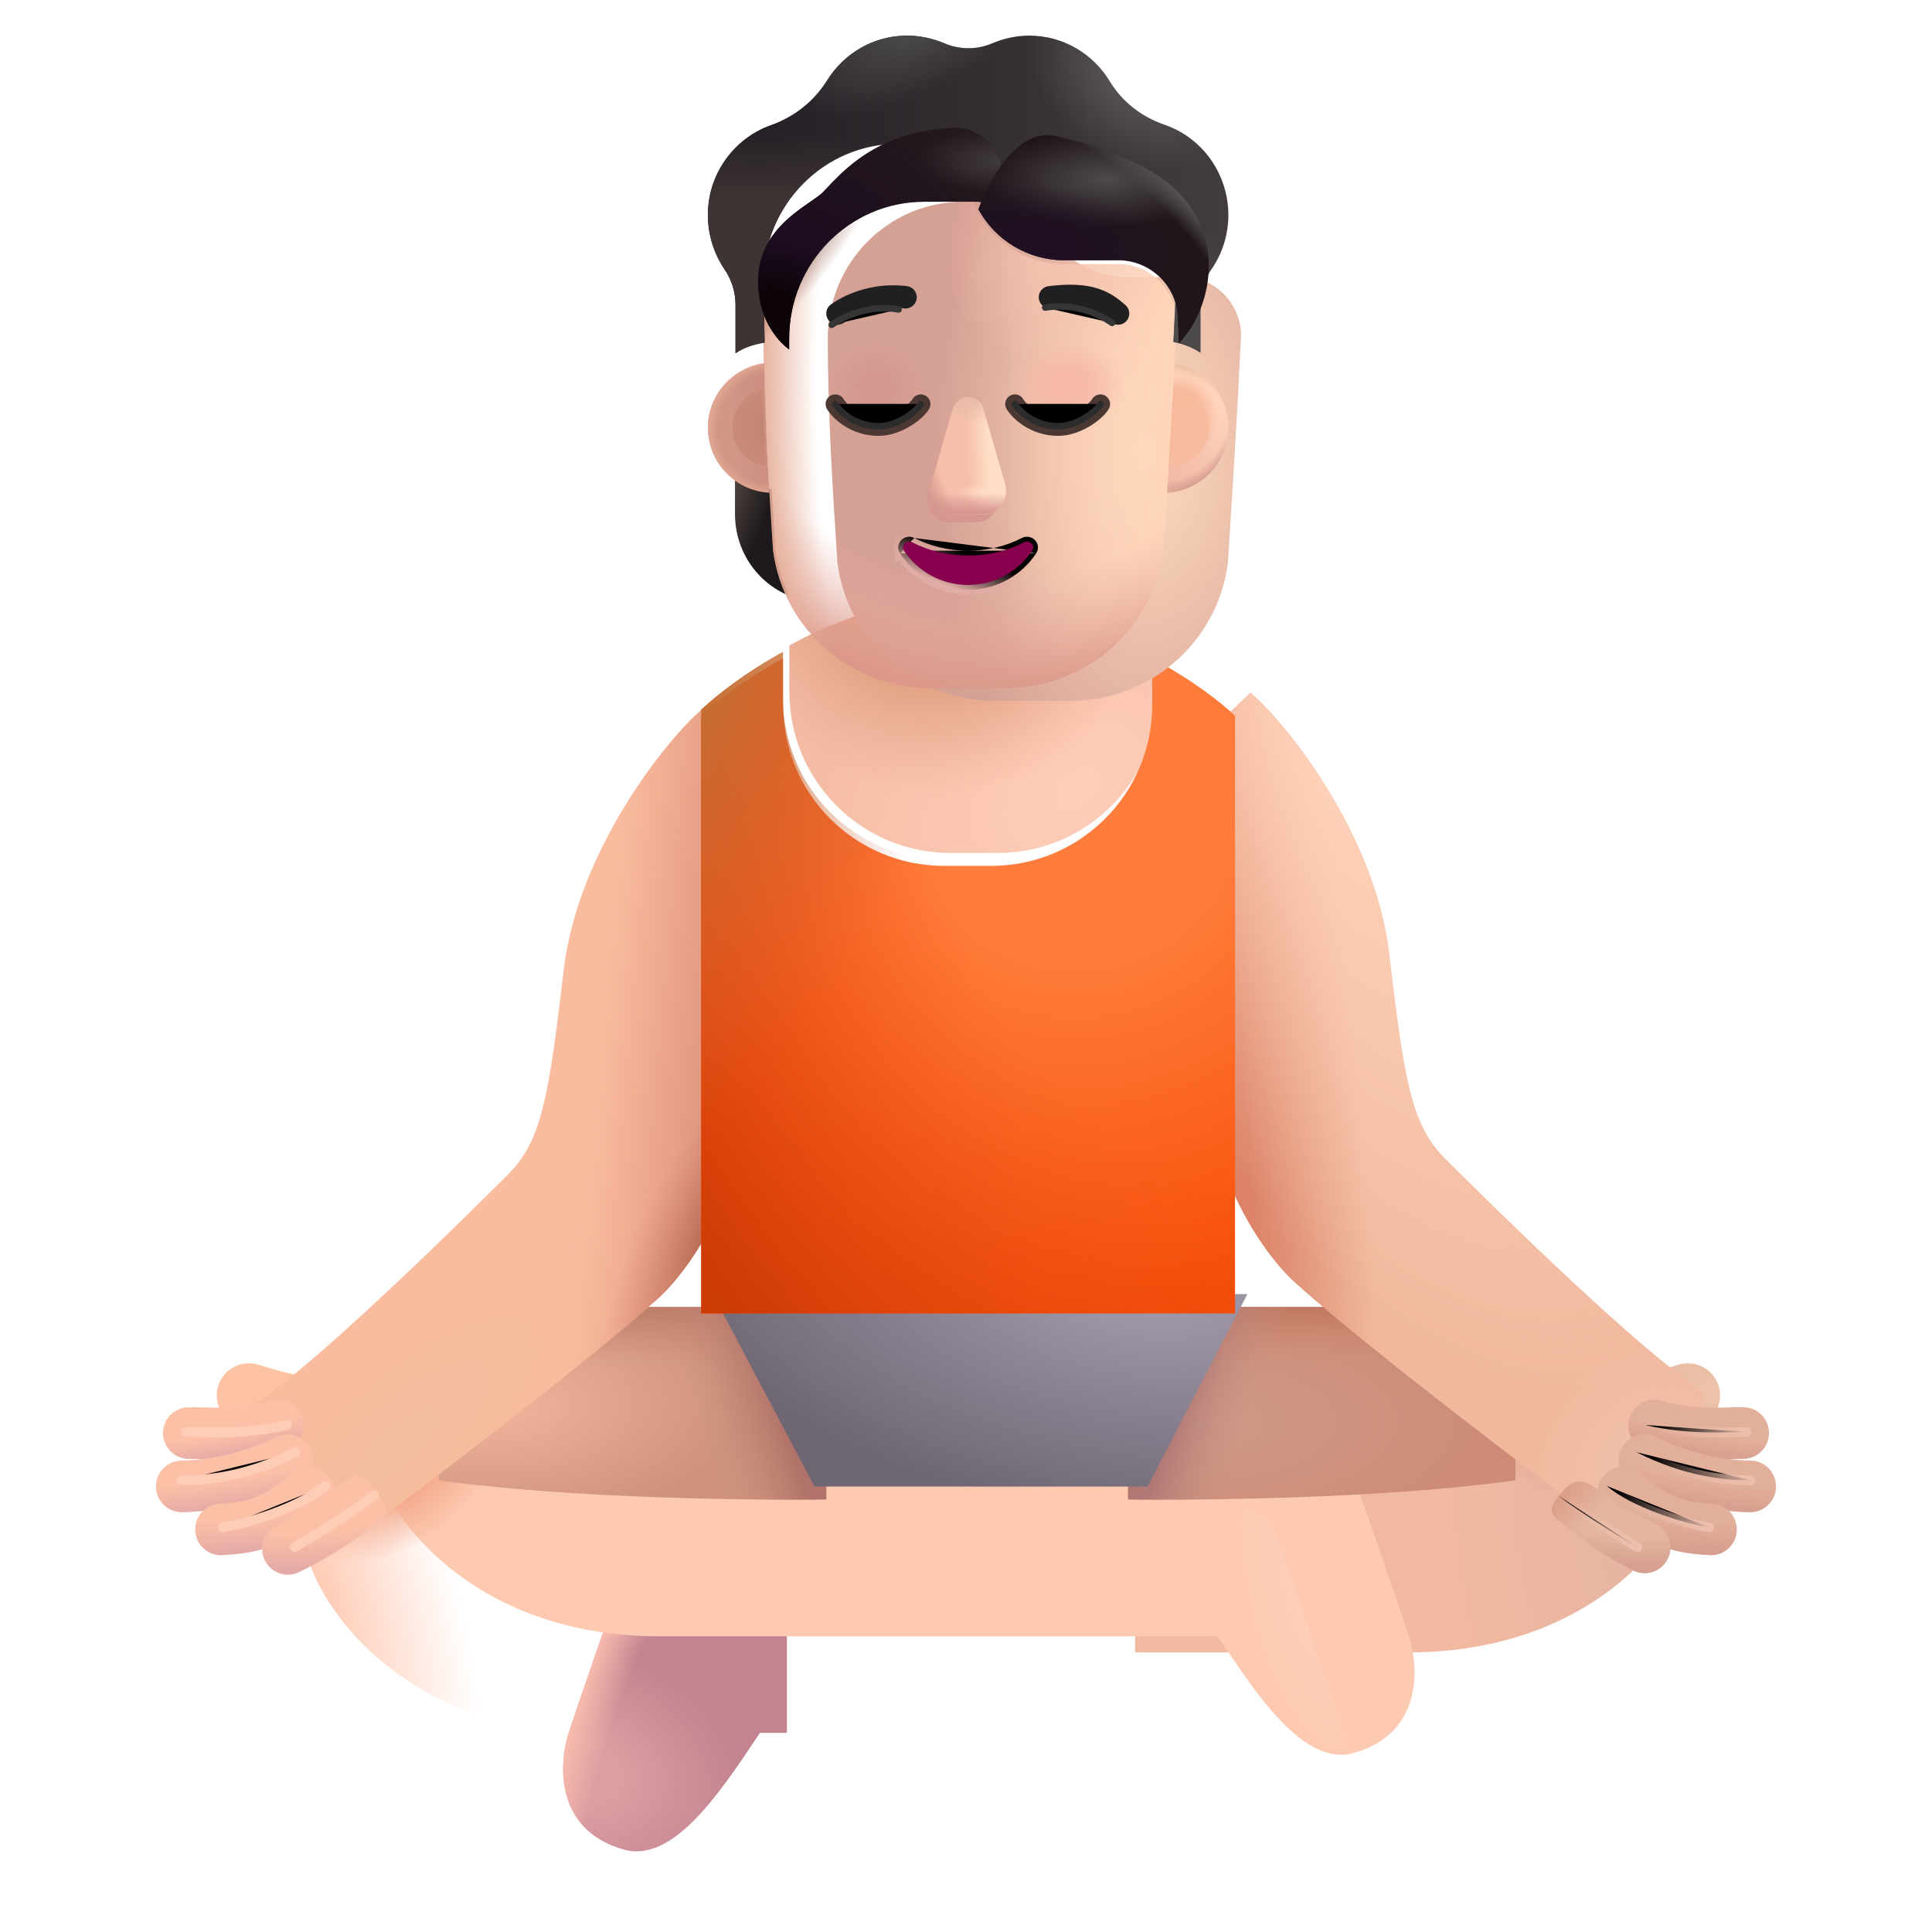 <svg viewBox="1 1 30 30" xmlns="http://www.w3.org/2000/svg">
<path fill-rule="evenodd" clip-rule="evenodd" d="M6.76 22.927C6.76 23.204 6.536 23.427 6.26 23.427C5.628 23.427 5.003 23.235 4.759 23.159C4.744 23.155 4.731 23.151 4.72 23.147C4.456 23.067 4.307 22.787 4.387 22.523C4.468 22.259 4.747 22.11 5.012 22.191C5.021 22.194 5.031 22.197 5.041 22.2C5.287 22.275 5.784 22.427 6.26 22.427C6.536 22.427 6.76 22.651 6.76 22.927Z" fill="url(#paint0_radial_3987_23997)"/>
<path fill-rule="evenodd" clip-rule="evenodd" d="M25.316 22.927C25.316 23.204 25.54 23.427 25.816 23.427C26.448 23.427 27.073 23.235 27.316 23.159C27.331 23.155 27.344 23.151 27.356 23.147C27.62 23.067 27.768 22.787 27.688 22.523C27.607 22.259 27.328 22.11 27.064 22.191C27.054 22.194 27.044 22.197 27.034 22.2C26.788 22.275 26.291 22.427 25.816 22.427C25.54 22.427 25.316 22.651 25.316 22.927Z" fill="url(#paint1_radial_3987_23997)"/>
<g filter="url(#filter0_ii_3987_23997)">
<path d="M17.627 27.908H21.871C24.8 27.908 26.152 25.991 26.355 25.08L23.824 22.752L20.205 24.174L17.627 24.283V27.908Z" fill="url(#paint2_radial_3987_23997)"/>
<path d="M17.627 27.908H21.871C24.8 27.908 26.152 25.991 26.355 25.08L23.824 22.752L20.205 24.174L17.627 24.283V27.908Z" fill="url(#paint3_radial_3987_23997)"/>
</g>
<path d="M13.22 24.283H11.791C11.366 24.283 10.988 24.551 10.848 24.953C10.44 26.124 9.888 27.718 9.816 27.955C9.706 28.314 9.566 29.408 10.691 29.721C11.448 29.931 12.171 28.849 12.748 27.986C12.766 27.96 12.783 27.934 12.8 27.908H13.22V24.283Z" fill="url(#paint4_radial_3987_23997)"/>
<path d="M13.22 24.283H11.791C11.366 24.283 10.988 24.551 10.848 24.953C10.44 26.124 9.888 27.718 9.816 27.955C9.706 28.314 9.566 29.408 10.691 29.721C11.448 29.931 12.171 28.849 12.748 27.986C12.766 27.96 12.783 27.934 12.8 27.908H13.22V24.283Z" fill="url(#paint5_radial_3987_23997)"/>
<g filter="url(#filter1_ii_3987_23997)">
<path d="M10.236 27.908C7.306 27.908 5.955 25.991 5.751 25.08L8.283 22.752L11.736 24.197L19.916 24.283C20.342 24.283 20.72 24.551 20.86 24.953C21.267 26.124 21.82 27.718 21.892 27.955C22.002 28.314 22.142 29.408 21.017 29.721C20.237 29.937 19.494 28.783 18.908 27.908H10.236Z" fill="#FDCAB1"/>
</g>
<path d="M10.236 27.908C7.306 27.908 5.955 25.991 5.751 25.08L8.283 22.752L11.736 24.197L19.916 24.283C20.342 24.283 20.72 24.551 20.86 24.953C21.267 26.124 21.82 27.718 21.892 27.955C22.002 28.314 22.142 29.408 21.017 29.721C20.237 29.937 19.494 28.783 18.908 27.908H10.236Z" fill="url(#paint6_radial_3987_23997)"/>
<path d="M10.236 27.908C7.306 27.908 5.955 25.991 5.751 25.08L8.283 22.752L11.736 24.197L19.916 24.283C20.342 24.283 20.72 24.551 20.86 24.953C21.267 26.124 21.82 27.718 21.892 27.955C22.002 28.314 22.142 29.408 21.017 29.721C20.237 29.937 19.494 28.783 18.908 27.908H10.236Z" fill="url(#paint7_radial_3987_23997)"/>
<path d="M10.236 27.908C7.306 27.908 5.955 25.991 5.751 25.08L8.283 22.752L11.736 24.197L19.916 24.283C20.342 24.283 20.72 24.551 20.86 24.953C21.267 26.124 21.82 27.718 21.892 27.955C22.002 28.314 22.142 29.408 21.017 29.721C20.237 29.937 19.494 28.783 18.908 27.908H10.236Z" fill="url(#paint8_radial_3987_23997)"/>
<path d="M18.517 21.294H24.533V23.986C22.002 24.338 18.517 24.283 18.517 24.283V21.294Z" fill="url(#paint9_radial_3987_23997)"/>
<path d="M18.517 21.294H24.533V23.986C22.002 24.338 18.517 24.283 18.517 24.283V21.294Z" fill="url(#paint10_linear_3987_23997)"/>
<path d="M18.517 21.294H24.533V23.986C22.002 24.338 18.517 24.283 18.517 24.283V21.294Z" fill="url(#paint11_linear_3987_23997)"/>
<path d="M13.83 21.294H7.814V23.986C10.345 24.338 13.83 24.283 13.83 24.283V21.294Z" fill="url(#paint12_radial_3987_23997)"/>
<path d="M13.83 21.294H7.814V23.986C10.345 24.338 13.83 24.283 13.83 24.283V21.294Z" fill="url(#paint13_linear_3987_23997)"/>
<path d="M13.83 21.294H7.814V23.986C10.345 24.338 13.83 24.283 13.83 24.283V21.294Z" fill="url(#paint14_linear_3987_23997)"/>
<path d="M9.755 16.051C9.975 14.193 11.36 12.47 11.907 12.009L12.239 12.325V19.601C11.989 20.252 11.521 20.93 11.114 21.253C11.114 21.253 10.247 22.067 6.943 24.556C5.618 24.372 4.848 23.463 4.869 22.853C5.744 22.354 8.24 19.885 8.88 19.247C9.417 18.712 9.52 18.032 9.755 16.051Z" fill="#FABC9F"/>
<path d="M9.755 16.051C9.975 14.193 11.36 12.47 11.907 12.009L12.239 12.325V19.601C11.989 20.252 11.521 20.93 11.114 21.253C11.114 21.253 10.247 22.067 6.943 24.556C5.618 24.372 4.848 23.463 4.869 22.853C5.744 22.354 8.24 19.885 8.88 19.247C9.417 18.712 9.52 18.032 9.755 16.051Z" fill="url(#paint15_radial_3987_23997)"/>
<path d="M9.755 16.051C9.975 14.193 11.36 12.47 11.907 12.009L12.239 12.325V19.601C11.989 20.252 11.521 20.93 11.114 21.253C11.114 21.253 10.247 22.067 6.943 24.556C5.618 24.372 4.848 23.463 4.869 22.853C5.744 22.354 8.24 19.885 8.88 19.247C9.417 18.712 9.52 18.032 9.755 16.051Z" fill="url(#paint16_linear_3987_23997)"/>
<path d="M9.755 16.051C9.975 14.193 11.36 12.47 11.907 12.009L12.239 12.325V19.601C11.989 20.252 11.521 20.93 11.114 21.253C11.114 21.253 10.247 22.067 6.943 24.556C5.618 24.372 4.848 23.463 4.869 22.853C5.744 22.354 8.24 19.885 8.88 19.247C9.417 18.712 9.52 18.032 9.755 16.051Z" fill="url(#paint17_radial_3987_23997)"/>
<g filter="url(#filter2_i_3987_23997)">
<path d="M22.32 16.051C22.1 14.193 20.715 12.47 20.168 12.009L19.836 12.325V19.601C20.086 20.252 20.555 20.93 20.961 21.253C20.961 21.253 21.828 22.067 25.133 24.556C26.458 24.372 27.227 23.463 27.206 22.853C26.332 22.354 23.835 19.885 23.195 19.247C22.658 18.712 22.555 18.032 22.32 16.051Z" fill="#F0B99E"/>
<path d="M22.32 16.051C22.1 14.193 20.715 12.47 20.168 12.009L19.836 12.325V19.601C20.086 20.252 20.555 20.93 20.961 21.253C20.961 21.253 21.828 22.067 25.133 24.556C26.458 24.372 27.227 23.463 27.206 22.853C26.332 22.354 23.835 19.885 23.195 19.247C22.658 18.712 22.555 18.032 22.32 16.051Z" fill="url(#paint18_linear_3987_23997)"/>
<path d="M22.32 16.051C22.1 14.193 20.715 12.47 20.168 12.009L19.836 12.325V19.601C20.086 20.252 20.555 20.93 20.961 21.253C20.961 21.253 21.828 22.067 25.133 24.556C26.458 24.372 27.227 23.463 27.206 22.853C26.332 22.354 23.835 19.885 23.195 19.247C22.658 18.712 22.555 18.032 22.32 16.051Z" fill="url(#paint19_radial_3987_23997)"/>
<path d="M22.32 16.051C22.1 14.193 20.715 12.47 20.168 12.009L19.836 12.325V19.601C20.086 20.252 20.555 20.93 20.961 21.253C20.961 21.253 21.828 22.067 25.133 24.556C26.458 24.372 27.227 23.463 27.206 22.853C26.332 22.354 23.835 19.885 23.195 19.247C22.658 18.712 22.555 18.032 22.32 16.051Z" fill="url(#paint20_radial_3987_23997)"/>
</g>
<g filter="url(#filter3_i_3987_23997)">
<path d="M13.447 24.283L11.869 21.294H20.17L18.619 24.283H13.447Z" fill="url(#paint21_radial_3987_23997)"/>
</g>
<g filter="url(#filter4_i_3987_23997)">
<path d="M18.892 11.123V11.845C18.892 13.226 17.773 14.345 16.392 14.345H15.658C14.277 14.345 13.158 13.226 13.158 11.845V11.122C13.921 10.705 14.928 10.338 16.072 10.338C17.122 10.338 18.127 10.712 18.892 11.123Z" fill="url(#paint22_radial_3987_23997)"/>
<path d="M18.892 11.123V11.845C18.892 13.226 17.773 14.345 16.392 14.345H15.658C14.277 14.345 13.158 13.226 13.158 11.845V11.122C13.921 10.705 14.928 10.338 16.072 10.338C17.122 10.338 18.127 10.712 18.892 11.123Z" fill="url(#paint23_radial_3987_23997)"/>
</g>
<g filter="url(#filter5_i_3987_23997)">
<path d="M18.892 11.123V11.845C18.892 13.226 17.773 14.345 16.392 14.345H15.658C14.277 14.345 13.158 13.226 13.158 11.845V11.122C12.578 11.439 12.139 11.784 11.888 12.018V21.294H20.177V12.018C19.979 11.818 19.515 11.459 18.892 11.123Z" fill="url(#paint24_radial_3987_23997)"/>
<path d="M18.892 11.123V11.845C18.892 13.226 17.773 14.345 16.392 14.345H15.658C14.277 14.345 13.158 13.226 13.158 11.845V11.122C12.578 11.439 12.139 11.784 11.888 12.018V21.294H20.177V12.018C19.979 11.818 19.515 11.459 18.892 11.123Z" fill="url(#paint25_radial_3987_23997)"/>
</g>
<path d="M18.892 11.123V11.845C18.892 13.226 17.773 14.345 16.392 14.345H15.658C14.277 14.345 13.158 13.226 13.158 11.845V11.122C12.578 11.439 12.139 11.784 11.888 12.018V21.294H20.177V12.018C19.979 11.818 19.515 11.459 18.892 11.123Z" fill="url(#paint26_radial_3987_23997)"/>
<path fill-rule="evenodd" clip-rule="evenodd" d="M5.697 23.017C5.761 23.229 5.642 23.452 5.431 23.517C4.895 23.681 4.332 23.663 4.064 23.654C4.01 23.652 3.968 23.651 3.94 23.652C3.719 23.657 3.536 23.482 3.531 23.261C3.526 23.04 3.701 22.857 3.922 22.852C3.991 22.85 4.068 22.852 4.152 22.854C4.438 22.862 4.808 22.871 5.197 22.752C5.408 22.687 5.632 22.806 5.697 23.017Z" fill="#FCC0A6"/>
<path fill-rule="evenodd" clip-rule="evenodd" d="M5.697 23.017C5.761 23.229 5.642 23.452 5.431 23.517C4.895 23.681 4.332 23.663 4.064 23.654C4.01 23.652 3.968 23.651 3.94 23.652C3.719 23.657 3.536 23.482 3.531 23.261C3.526 23.04 3.701 22.857 3.922 22.852C3.991 22.85 4.068 22.852 4.152 22.854C4.438 22.862 4.808 22.871 5.197 22.752C5.408 22.687 5.632 22.806 5.697 23.017Z" fill="url(#paint27_radial_3987_23997)"/>
<path fill-rule="evenodd" clip-rule="evenodd" d="M26.303 23.017C26.239 23.229 26.358 23.452 26.569 23.517C27.105 23.681 27.668 23.663 27.936 23.654C27.99 23.652 28.032 23.651 28.06 23.652C28.281 23.657 28.464 23.482 28.469 23.261C28.474 23.04 28.299 22.857 28.078 22.852C28.009 22.85 27.932 22.852 27.848 22.854C27.562 22.862 27.192 22.871 26.803 22.752C26.592 22.687 26.368 22.806 26.303 23.017Z" fill="#E2AF9A"/>
<path fill-rule="evenodd" clip-rule="evenodd" d="M26.303 23.017C26.239 23.229 26.358 23.452 26.569 23.517C27.105 23.681 27.668 23.663 27.936 23.654C27.99 23.652 28.032 23.651 28.06 23.652C28.281 23.657 28.464 23.482 28.469 23.261C28.474 23.04 28.299 22.857 28.078 22.852C28.009 22.85 27.932 22.852 27.848 22.854C27.562 22.862 27.192 22.871 26.803 22.752C26.592 22.687 26.368 22.806 26.303 23.017Z" fill="url(#paint28_radial_3987_23997)"/>
<path fill-rule="evenodd" clip-rule="evenodd" d="M5.825 23.495C5.923 23.693 5.842 23.933 5.644 24.032C4.891 24.406 4.135 24.48 3.822 24.48C3.601 24.48 3.422 24.301 3.422 24.08C3.422 23.859 3.601 23.68 3.822 23.68C4.048 23.68 4.674 23.621 5.288 23.315C5.486 23.217 5.726 23.298 5.825 23.495Z" fill="#FCC0A6"/>
<path fill-rule="evenodd" clip-rule="evenodd" d="M5.825 23.495C5.923 23.693 5.842 23.933 5.644 24.032C4.891 24.406 4.135 24.48 3.822 24.48C3.601 24.48 3.422 24.301 3.422 24.08C3.422 23.859 3.601 23.68 3.822 23.68C4.048 23.68 4.674 23.621 5.288 23.315C5.486 23.217 5.726 23.298 5.825 23.495Z" fill="url(#paint29_radial_3987_23997)"/>
<path fill-rule="evenodd" clip-rule="evenodd" d="M26.175 23.495C26.077 23.693 26.158 23.933 26.355 24.032C27.109 24.406 27.865 24.48 28.178 24.48C28.399 24.48 28.578 24.301 28.578 24.08C28.578 23.859 28.399 23.68 28.178 23.68C27.952 23.68 27.326 23.621 26.712 23.315C26.514 23.217 26.274 23.298 26.175 23.495Z" fill="#E2AF9A"/>
<path fill-rule="evenodd" clip-rule="evenodd" d="M26.175 23.495C26.077 23.693 26.158 23.933 26.355 24.032C27.109 24.406 27.865 24.48 28.178 24.48C28.399 24.48 28.578 24.301 28.578 24.08C28.578 23.859 28.399 23.68 28.178 23.68C27.952 23.68 27.326 23.621 26.712 23.315C26.514 23.217 26.274 23.298 26.175 23.495Z" fill="url(#paint30_radial_3987_23997)"/>
<path fill-rule="evenodd" clip-rule="evenodd" d="M6.099 23.918C6.242 24.085 6.222 24.338 6.055 24.481C5.716 24.771 5.427 24.938 5.152 25.03C4.898 25.116 4.674 25.132 4.497 25.144C4.484 25.145 4.472 25.146 4.46 25.147C4.239 25.163 4.048 24.997 4.032 24.776C4.017 24.556 4.182 24.364 4.403 24.349C4.409 24.348 4.415 24.348 4.421 24.348C4.611 24.334 4.741 24.325 4.896 24.273C5.051 24.22 5.252 24.115 5.535 23.873C5.702 23.73 5.955 23.75 6.099 23.918Z" fill="#FCC0A6"/>
<path fill-rule="evenodd" clip-rule="evenodd" d="M6.099 23.918C6.242 24.085 6.222 24.338 6.055 24.481C5.716 24.771 5.427 24.938 5.152 25.03C4.898 25.116 4.674 25.132 4.497 25.144C4.484 25.145 4.472 25.146 4.46 25.147C4.239 25.163 4.048 24.997 4.032 24.776C4.017 24.556 4.182 24.364 4.403 24.349C4.409 24.348 4.415 24.348 4.421 24.348C4.611 24.334 4.741 24.325 4.896 24.273C5.051 24.22 5.252 24.115 5.535 23.873C5.702 23.73 5.955 23.75 6.099 23.918Z" fill="url(#paint31_radial_3987_23997)"/>
<path fill-rule="evenodd" clip-rule="evenodd" d="M25.901 23.918C25.758 24.085 25.778 24.338 25.945 24.481C26.284 24.771 26.573 24.938 26.848 25.03C27.102 25.116 27.326 25.132 27.503 25.144C27.516 25.145 27.528 25.146 27.54 25.147C27.761 25.163 27.952 24.997 27.968 24.776C27.983 24.556 27.818 24.364 27.597 24.349C27.591 24.348 27.585 24.348 27.579 24.348C27.389 24.334 27.259 24.325 27.105 24.273C26.949 24.22 26.748 24.115 26.465 23.873C26.298 23.73 26.045 23.75 25.901 23.918Z" fill="#E2AF9A"/>
<path fill-rule="evenodd" clip-rule="evenodd" d="M25.901 23.918C25.758 24.085 25.778 24.338 25.945 24.481C26.284 24.771 26.573 24.938 26.848 25.03C27.102 25.116 27.326 25.132 27.503 25.144C27.516 25.145 27.528 25.146 27.54 25.147C27.761 25.163 27.952 24.997 27.968 24.776C27.983 24.556 27.818 24.364 27.597 24.349C27.591 24.348 27.585 24.348 27.579 24.348C27.389 24.334 27.259 24.325 27.105 24.273C26.949 24.22 26.748 24.115 26.465 23.873C26.298 23.73 26.045 23.75 25.901 23.918Z" fill="url(#paint32_radial_3987_23997)"/>
<path fill-rule="evenodd" clip-rule="evenodd" d="M6.818 24.142C6.958 24.313 7.09 24.446 6.919 24.586C6.354 25.05 5.985 25.237 5.726 25.369C5.701 25.381 5.677 25.394 5.654 25.406C5.457 25.507 5.216 25.43 5.115 25.233C5.014 25.037 5.091 24.796 5.287 24.695C5.311 24.682 5.336 24.67 5.361 24.657C5.604 24.534 5.913 24.377 6.412 23.967C6.583 23.827 6.678 23.971 6.818 24.142Z" fill="#FCC0A6"/>
<path fill-rule="evenodd" clip-rule="evenodd" d="M6.818 24.142C6.958 24.313 7.09 24.446 6.919 24.586C6.354 25.05 5.985 25.237 5.726 25.369C5.701 25.381 5.677 25.394 5.654 25.406C5.457 25.507 5.216 25.43 5.115 25.233C5.014 25.037 5.091 24.796 5.287 24.695C5.311 24.682 5.336 24.67 5.361 24.657C5.604 24.534 5.913 24.377 6.412 23.967C6.583 23.827 6.678 23.971 6.818 24.142Z" fill="url(#paint33_radial_3987_23997)"/>
<path fill-rule="evenodd" clip-rule="evenodd" d="M25.276 24.143C25.136 24.314 25.003 24.447 25.174 24.587C25.74 25.05 26.024 25.215 26.283 25.346C26.308 25.359 26.332 25.371 26.355 25.383C26.552 25.485 26.793 25.407 26.894 25.211C26.995 25.015 26.918 24.773 26.722 24.672C26.698 24.66 26.673 24.647 26.648 24.634C26.405 24.511 26.267 24.512 25.768 24.102C25.597 23.962 25.416 23.972 25.276 24.143Z" fill="url(#paint34_linear_3987_23997)"/>
<path fill-rule="evenodd" clip-rule="evenodd" d="M25.276 24.143C25.136 24.314 25.003 24.447 25.174 24.587C25.74 25.05 26.024 25.215 26.283 25.346C26.308 25.359 26.332 25.371 26.355 25.383C26.552 25.485 26.793 25.407 26.894 25.211C26.995 25.015 26.918 24.773 26.722 24.672C26.698 24.66 26.673 24.647 26.648 24.634C26.405 24.511 26.267 24.512 25.768 24.102C25.597 23.962 25.416 23.972 25.276 24.143Z" fill="url(#paint35_radial_3987_23997)"/>
<g filter="url(#filter6_f_3987_23997)">
<path d="M5.576 25.025C5.826 24.879 6.423 24.514 6.81 24.221" stroke="#FFCCB6" stroke-width="0.15" stroke-linecap="round"/>
</g>
<g filter="url(#filter7_f_3987_23997)">
<path d="M26.424 25.025C26.174 24.879 25.577 24.514 25.19 24.221" stroke="url(#paint36_linear_3987_23997)" stroke-width="0.15" stroke-linecap="round"/>
</g>
<g filter="url(#filter8_f_3987_23997)">
<path d="M4.462 24.717C4.873 24.65 5.666 24.404 6.052 24.072" stroke="#FFCCB6" stroke-width="0.15" stroke-linecap="round"/>
</g>
<g filter="url(#filter9_f_3987_23997)">
<path d="M27.538 24.717C27.127 24.65 26.334 24.404 25.948 24.072" stroke="url(#paint37_linear_3987_23997)" stroke-width="0.15" stroke-linecap="round"/>
</g>
<g filter="url(#filter10_f_3987_23997)">
<path d="M3.818 23.986C4.216 23.986 4.833 23.931 5.591 23.549" stroke="#FFCCB6" stroke-width="0.15" stroke-linecap="round"/>
</g>
<g filter="url(#filter11_f_3987_23997)">
<path d="M28.182 23.986C27.784 23.986 27.166 23.931 26.409 23.549" stroke="url(#paint38_linear_3987_23997)" stroke-width="0.15" stroke-linecap="round"/>
</g>
<g filter="url(#filter12_f_3987_23997)">
<path d="M3.878 23.236C4.276 23.236 4.771 23.283 5.458 23.127" stroke="#FFCCB6" stroke-width="0.15" stroke-linecap="round"/>
</g>
<g filter="url(#filter13_f_3987_23997)">
<path d="M28.122 23.236C27.724 23.236 27.229 23.283 26.541 23.127" stroke="url(#paint39_linear_3987_23997)" stroke-width="0.15" stroke-linecap="round"/>
</g>
<path d="M19.085 8.593C19.295 8.586 19.492 8.514 19.653 8.399V8.983C19.653 9.544 19.319 10.044 18.811 10.251C18.918 10.023 18.991 9.775 19.028 9.51L19.085 8.593Z" fill="url(#paint40_radial_3987_23997)"/>
<path d="M12.98 8.593C12.77 8.586 12.573 8.514 12.413 8.399V8.983C12.413 9.544 12.747 10.044 13.255 10.251C13.148 10.023 13.074 9.775 13.037 9.51L12.98 8.593Z" fill="url(#paint41_radial_3987_23997)"/>
<g filter="url(#filter14_ii_3987_23997)">
<path d="M13.004 9.544C13.165 10.77 14.208 11.682 15.443 11.682H16.628C17.863 11.682 18.906 10.77 19.067 9.544C19.142 8.361 19.216 7.183 19.271 6.001C19.264 5.52 18.885 5.122 18.405 5.102H17.526C16.927 5.102 16.384 4.748 16.137 4.196C16.074 4.038 15.921 3.933 15.751 3.933H14.952C13.793 3.933 12.854 4.883 12.854 6.055C12.854 7.223 12.927 8.373 13.004 9.544Z" fill="url(#paint42_radial_3987_23997)"/>
</g>
<path d="M13.004 9.544C13.165 10.77 14.208 11.682 15.443 11.682H16.628C17.863 11.682 18.906 10.77 19.067 9.544C19.142 8.361 19.216 7.183 19.271 6.001C19.264 5.52 18.885 5.122 18.405 5.102H17.526C16.927 5.102 16.384 4.748 16.137 4.196C16.074 4.038 15.921 3.933 15.751 3.933H14.952C13.793 3.933 12.854 4.883 12.854 6.055C12.854 7.223 12.927 8.373 13.004 9.544Z" fill="url(#paint43_linear_3987_23997)"/>
<path d="M13.004 9.544C13.165 10.77 14.208 11.682 15.443 11.682H16.628C17.863 11.682 18.906 10.77 19.067 9.544C19.142 8.361 19.216 7.183 19.271 6.001C19.264 5.52 18.885 5.122 18.405 5.102H17.526C16.927 5.102 16.384 4.748 16.137 4.196C16.074 4.038 15.921 3.933 15.751 3.933H14.952C13.793 3.933 12.854 4.883 12.854 6.055C12.854 7.223 12.927 8.373 13.004 9.544Z" fill="url(#paint44_radial_3987_23997)"/>
<path d="M13.004 9.544C13.165 10.77 14.208 11.682 15.443 11.682H16.628C17.863 11.682 18.906 10.77 19.067 9.544C19.142 8.361 19.216 7.183 19.271 6.001C19.264 5.52 18.885 5.122 18.405 5.102H17.526C16.927 5.102 16.384 4.748 16.137 4.196C16.074 4.038 15.921 3.933 15.751 3.933H14.952C13.793 3.933 12.854 4.883 12.854 6.055C12.854 7.223 12.927 8.373 13.004 9.544Z" fill="url(#paint45_radial_3987_23997)"/>
<path d="M13.004 9.544C13.165 10.77 14.208 11.682 15.443 11.682H16.628C17.863 11.682 18.906 10.77 19.067 9.544C19.142 8.361 19.216 7.183 19.271 6.001C19.264 5.52 18.885 5.122 18.405 5.102H17.526C16.927 5.102 16.384 4.748 16.137 4.196C16.074 4.038 15.921 3.933 15.751 3.933H14.952C13.793 3.933 12.854 4.883 12.854 6.055C12.854 7.223 12.927 8.373 13.004 9.544Z" fill="url(#paint46_radial_3987_23997)"/>
<path d="M13.004 9.544C13.165 10.77 14.208 11.682 15.443 11.682H16.628C17.863 11.682 18.906 10.77 19.067 9.544C19.142 8.361 19.216 7.183 19.271 6.001C19.264 5.52 18.885 5.122 18.405 5.102H17.526C16.927 5.102 16.384 4.748 16.137 4.196C16.074 4.038 15.921 3.933 15.751 3.933H14.952C13.793 3.933 12.854 4.883 12.854 6.055C12.854 7.223 12.927 8.373 13.004 9.544Z" fill="url(#paint47_radial_3987_23997)"/>
<path d="M13.004 9.544C13.165 10.77 14.208 11.682 15.443 11.682H16.628C17.863 11.682 18.906 10.77 19.067 9.544C19.142 8.361 19.216 7.183 19.271 6.001C19.264 5.52 18.885 5.122 18.405 5.102H17.526C16.927 5.102 16.384 4.748 16.137 4.196C16.074 4.038 15.921 3.933 15.751 3.933H14.952C13.793 3.933 12.854 4.883 12.854 6.055C12.854 7.223 12.927 8.373 13.004 9.544Z" fill="url(#paint48_radial_3987_23997)"/>
<path d="M13.004 9.544C13.165 10.77 14.208 11.682 15.443 11.682H16.628C17.863 11.682 18.906 10.77 19.067 9.544C19.142 8.361 19.216 7.183 19.271 6.001C19.264 5.52 18.885 5.122 18.405 5.102H17.526C16.927 5.102 16.384 4.748 16.137 4.196C16.074 4.038 15.921 3.933 15.751 3.933H14.952C13.793 3.933 12.854 4.883 12.854 6.055C12.854 7.223 12.927 8.373 13.004 9.544Z" fill="url(#paint49_radial_3987_23997)"/>
<g filter="url(#filter15_f_3987_23997)">
<path d="M15.78 7.479L15.409 8.633C15.346 8.87 15.498 9.108 15.714 9.108H16.173C16.389 9.108 16.541 8.867 16.477 8.633L16.167 7.479C16.1 7.223 15.85 7.223 15.78 7.479Z" fill="#D69790"/>
</g>
<g filter="url(#filter16_f_3987_23997)">
<path d="M15.792 7.359L15.459 8.513C15.39 8.751 15.554 8.988 15.785 8.988H16.279C16.511 8.988 16.674 8.747 16.606 8.513L16.272 7.359C16.201 7.103 15.867 7.103 15.792 7.359Z" fill="#F6BFAB"/>
<path d="M15.792 7.359L15.459 8.513C15.39 8.751 15.554 8.988 15.785 8.988H16.279C16.511 8.988 16.674 8.747 16.606 8.513L16.272 7.359C16.201 7.103 15.867 7.103 15.792 7.359Z" fill="url(#paint50_linear_3987_23997)"/>
<path d="M15.792 7.359L15.459 8.513C15.39 8.751 15.554 8.988 15.785 8.988H16.279C16.511 8.988 16.674 8.747 16.606 8.513L16.272 7.359C16.201 7.103 15.867 7.103 15.792 7.359Z" fill="url(#paint51_radial_3987_23997)"/>
<path d="M15.792 7.359L15.459 8.513C15.39 8.751 15.554 8.988 15.785 8.988H16.279C16.511 8.988 16.674 8.747 16.606 8.513L16.272 7.359C16.201 7.103 15.867 7.103 15.792 7.359Z" fill="url(#paint52_linear_3987_23997)"/>
<path d="M15.792 7.359L15.459 8.513C15.39 8.751 15.554 8.988 15.785 8.988H16.279C16.511 8.988 16.674 8.747 16.606 8.513L16.272 7.359C16.201 7.103 15.867 7.103 15.792 7.359Z" fill="url(#paint53_radial_3987_23997)"/>
<path d="M15.792 7.359L15.459 8.513C15.39 8.751 15.554 8.988 15.785 8.988H16.279C16.511 8.988 16.674 8.747 16.606 8.513L16.272 7.359C16.201 7.103 15.867 7.103 15.792 7.359Z" fill="url(#paint54_linear_3987_23997)"/>
</g>
<g filter="url(#filter17_f_3987_23997)">
<path d="M15.197 9.354L15.197 9.354C15.438 9.479 15.725 9.551 16.032 9.551C16.342 9.551 16.627 9.479 16.867 9.354L16.868 9.353L16.868 9.353C16.943 9.315 17.023 9.338 17.071 9.387C17.119 9.437 17.138 9.52 17.089 9.593M15.197 9.354L17.026 9.551M15.197 9.354L15.196 9.353C15.12 9.315 15.04 9.339 14.993 9.388C14.946 9.438 14.926 9.521 14.976 9.593M15.197 9.354L15.038 9.551M17.089 9.593C17.089 9.593 17.089 9.593 17.089 9.593L17.026 9.551M17.089 9.593C17.089 9.593 17.089 9.593 17.089 9.593L17.026 9.551M17.089 9.593C16.865 9.932 16.476 10.158 16.032 10.158C15.589 10.158 15.2 9.932 14.976 9.593M17.026 9.551C16.816 9.87 16.45 10.083 16.032 10.083C15.615 10.083 15.248 9.87 15.038 9.551M14.976 9.593C14.976 9.594 14.976 9.594 14.976 9.594L15.038 9.551M14.976 9.593C14.976 9.593 14.976 9.593 14.976 9.593L15.038 9.551" stroke="url(#paint55_linear_3987_23997)" stroke-width="0.15"/>
</g>
<path d="M16.032 9.626C15.714 9.626 15.414 9.551 15.162 9.42C15.076 9.376 14.984 9.473 15.038 9.551C15.248 9.87 15.615 10.083 16.032 10.083C16.45 10.083 16.816 9.87 17.026 9.551C17.081 9.47 16.988 9.376 16.902 9.42C16.65 9.551 16.354 9.626 16.032 9.626Z" fill="url(#paint56_radial_3987_23997)"/>
<g filter="url(#filter18_ii_3987_23997)">
<path d="M19.081 3.637C19.404 3.748 19.694 3.974 19.877 4.297C20.17 4.812 20.127 5.429 19.81 5.883C19.7 6.045 19.64 6.237 19.64 6.432V7.178C19.523 7.096 19.368 7.036 19.221 7.01L19.271 6.001C19.264 5.52 18.884 5.122 18.405 5.102H17.526C16.926 5.102 16.384 4.748 16.137 4.196C16.074 4.038 15.921 3.933 15.751 3.933H14.952C13.793 3.933 12.854 4.883 12.854 6.055L12.873 7.02C12.714 7.044 12.547 7.097 12.421 7.186V6.432C12.421 6.237 12.361 6.045 12.251 5.883C11.951 5.442 11.898 4.849 12.161 4.348C12.344 4.001 12.641 3.758 12.977 3.64C13.337 3.512 13.643 3.27 13.846 2.943C14.106 2.529 14.562 2.253 15.085 2.253C15.288 2.253 15.481 2.297 15.661 2.371C15.901 2.475 16.171 2.475 16.41 2.371C16.587 2.297 16.78 2.253 16.983 2.253C17.512 2.253 17.975 2.539 18.232 2.964C18.425 3.283 18.728 3.516 19.081 3.637Z" fill="url(#paint57_linear_3987_23997)"/>
<path d="M19.081 3.637C19.404 3.748 19.694 3.974 19.877 4.297C20.17 4.812 20.127 5.429 19.81 5.883C19.7 6.045 19.64 6.237 19.64 6.432V7.178C19.523 7.096 19.368 7.036 19.221 7.01L19.271 6.001C19.264 5.52 18.884 5.122 18.405 5.102H17.526C16.926 5.102 16.384 4.748 16.137 4.196C16.074 4.038 15.921 3.933 15.751 3.933H14.952C13.793 3.933 12.854 4.883 12.854 6.055L12.873 7.02C12.714 7.044 12.547 7.097 12.421 7.186V6.432C12.421 6.237 12.361 6.045 12.251 5.883C11.951 5.442 11.898 4.849 12.161 4.348C12.344 4.001 12.641 3.758 12.977 3.64C13.337 3.512 13.643 3.27 13.846 2.943C14.106 2.529 14.562 2.253 15.085 2.253C15.288 2.253 15.481 2.297 15.661 2.371C15.901 2.475 16.171 2.475 16.41 2.371C16.587 2.297 16.78 2.253 16.983 2.253C17.512 2.253 17.975 2.539 18.232 2.964C18.425 3.283 18.728 3.516 19.081 3.637Z" fill="url(#paint58_radial_3987_23997)"/>
<path d="M19.081 3.637C19.404 3.748 19.694 3.974 19.877 4.297C20.17 4.812 20.127 5.429 19.81 5.883C19.7 6.045 19.64 6.237 19.64 6.432V7.178C19.523 7.096 19.368 7.036 19.221 7.01L19.271 6.001C19.264 5.52 18.884 5.122 18.405 5.102H17.526C16.926 5.102 16.384 4.748 16.137 4.196C16.074 4.038 15.921 3.933 15.751 3.933H14.952C13.793 3.933 12.854 4.883 12.854 6.055L12.873 7.02C12.714 7.044 12.547 7.097 12.421 7.186V6.432C12.421 6.237 12.361 6.045 12.251 5.883C11.951 5.442 11.898 4.849 12.161 4.348C12.344 4.001 12.641 3.758 12.977 3.64C13.337 3.512 13.643 3.27 13.846 2.943C14.106 2.529 14.562 2.253 15.085 2.253C15.288 2.253 15.481 2.297 15.661 2.371C15.901 2.475 16.171 2.475 16.41 2.371C16.587 2.297 16.78 2.253 16.983 2.253C17.512 2.253 17.975 2.539 18.232 2.964C18.425 3.283 18.728 3.516 19.081 3.637Z" fill="url(#paint59_radial_3987_23997)"/>
<path d="M19.081 3.637C19.404 3.748 19.694 3.974 19.877 4.297C20.17 4.812 20.127 5.429 19.81 5.883C19.7 6.045 19.64 6.237 19.64 6.432V7.178C19.523 7.096 19.368 7.036 19.221 7.01L19.271 6.001C19.264 5.52 18.884 5.122 18.405 5.102H17.526C16.926 5.102 16.384 4.748 16.137 4.196C16.074 4.038 15.921 3.933 15.751 3.933H14.952C13.793 3.933 12.854 4.883 12.854 6.055L12.873 7.02C12.714 7.044 12.547 7.097 12.421 7.186V6.432C12.421 6.237 12.361 6.045 12.251 5.883C11.951 5.442 11.898 4.849 12.161 4.348C12.344 4.001 12.641 3.758 12.977 3.64C13.337 3.512 13.643 3.27 13.846 2.943C14.106 2.529 14.562 2.253 15.085 2.253C15.288 2.253 15.481 2.297 15.661 2.371C15.901 2.475 16.171 2.475 16.41 2.371C16.587 2.297 16.78 2.253 16.983 2.253C17.512 2.253 17.975 2.539 18.232 2.964C18.425 3.283 18.728 3.516 19.081 3.637Z" fill="url(#paint60_radial_3987_23997)"/>
<path d="M19.081 3.637C19.404 3.748 19.694 3.974 19.877 4.297C20.17 4.812 20.127 5.429 19.81 5.883C19.7 6.045 19.64 6.237 19.64 6.432V7.178C19.523 7.096 19.368 7.036 19.221 7.01L19.271 6.001C19.264 5.52 18.884 5.122 18.405 5.102H17.526C16.926 5.102 16.384 4.748 16.137 4.196C16.074 4.038 15.921 3.933 15.751 3.933H14.952C13.793 3.933 12.854 4.883 12.854 6.055L12.873 7.02C12.714 7.044 12.547 7.097 12.421 7.186V6.432C12.421 6.237 12.361 6.045 12.251 5.883C11.951 5.442 11.898 4.849 12.161 4.348C12.344 4.001 12.641 3.758 12.977 3.64C13.337 3.512 13.643 3.27 13.846 2.943C14.106 2.529 14.562 2.253 15.085 2.253C15.288 2.253 15.481 2.297 15.661 2.371C15.901 2.475 16.171 2.475 16.41 2.371C16.587 2.297 16.78 2.253 16.983 2.253C17.512 2.253 17.975 2.539 18.232 2.964C18.425 3.283 18.728 3.516 19.081 3.637Z" fill="url(#paint61_radial_3987_23997)"/>
</g>
<g filter="url(#filter19_i_3987_23997)">
<path d="M18.376 5.937C18.266 5.841 18.138 5.74 17.944 5.679C17.753 5.619 17.514 5.602 17.183 5.643C17.087 5.655 17.019 5.741 17.031 5.837C17.043 5.932 17.13 6 17.225 5.989C17.527 5.952 17.712 5.971 17.84 6.011C17.964 6.05 18.048 6.114 18.147 6.2C18.22 6.263 18.329 6.255 18.393 6.183C18.456 6.11 18.448 6 18.376 5.937Z" fill="#202020"/>
</g>
<g filter="url(#filter20_i_3987_23997)">
<path d="M13.891 5.869C13.947 5.835 14.029 5.791 14.132 5.751C14.337 5.67 14.631 5.6 14.983 5.643C15.078 5.655 15.146 5.741 15.134 5.837C15.123 5.932 15.036 6 14.94 5.989C14.659 5.954 14.424 6.01 14.259 6.075C14.177 6.107 14.113 6.142 14.07 6.167C14.048 6.18 14.033 6.191 14.023 6.198L14.012 6.205L14.01 6.206C13.934 6.265 13.826 6.251 13.767 6.175C13.708 6.099 13.721 5.99 13.797 5.931L13.891 5.869Z" fill="#202020"/>
</g>
<g filter="url(#filter21_if_3987_23997)">
<path d="M16.178 4.282C16.164 4.254 16.15 4.225 16.137 4.196C16.074 4.038 15.921 3.933 15.751 3.933H14.951C13.793 3.933 12.854 4.883 12.854 6.055V6.228C12.64 6.065 12.372 5.723 12.372 5.168C12.372 4.495 12.862 4.155 13.175 3.938C13.264 3.877 13.338 3.825 13.383 3.779C13.402 3.759 13.423 3.737 13.446 3.713C13.665 3.48 14.056 3.066 14.739 2.884C14.958 2.826 15.18 2.797 15.384 2.785C15.856 2.759 16.192 3.17 16.192 3.643V4.274L16.178 4.282Z" fill="#23181C"/>
<path d="M16.178 4.282C16.164 4.254 16.15 4.225 16.137 4.196C16.074 4.038 15.921 3.933 15.751 3.933H14.951C13.793 3.933 12.854 4.883 12.854 6.055V6.228C12.64 6.065 12.372 5.723 12.372 5.168C12.372 4.495 12.862 4.155 13.175 3.938C13.264 3.877 13.338 3.825 13.383 3.779C13.402 3.759 13.423 3.737 13.446 3.713C13.665 3.48 14.056 3.066 14.739 2.884C14.958 2.826 15.18 2.797 15.384 2.785C15.856 2.759 16.192 3.17 16.192 3.643V4.274L16.178 4.282Z" fill="url(#paint62_radial_3987_23997)"/>
<path d="M16.178 4.282C16.164 4.254 16.15 4.225 16.137 4.196C16.074 4.038 15.921 3.933 15.751 3.933H14.951C13.793 3.933 12.854 4.883 12.854 6.055V6.228C12.64 6.065 12.372 5.723 12.372 5.168C12.372 4.495 12.862 4.155 13.175 3.938C13.264 3.877 13.338 3.825 13.383 3.779C13.402 3.759 13.423 3.737 13.446 3.713C13.665 3.48 14.056 3.066 14.739 2.884C14.958 2.826 15.18 2.797 15.384 2.785C15.856 2.759 16.192 3.17 16.192 3.643V4.274L16.178 4.282Z" fill="url(#paint63_radial_3987_23997)"/>
</g>
<g filter="url(#filter22_f_3987_23997)">
<path d="M19.305 6.333L19.287 5.937C19.28 5.457 18.884 5.062 18.405 5.042H17.526C16.968 5.042 16.459 4.737 16.192 4.251V4.251C16.192 4.251 16.645 2.945 17.395 3.114C17.943 3.238 18.53 3.432 18.979 3.725C20.074 4.439 19.882 5.727 19.305 6.333Z" fill="#1F151B"/>
<path d="M19.305 6.333L19.287 5.937C19.28 5.457 18.884 5.062 18.405 5.042H17.526C16.968 5.042 16.459 4.737 16.192 4.251V4.251C16.192 4.251 16.645 2.945 17.395 3.114C17.943 3.238 18.53 3.432 18.979 3.725C20.074 4.439 19.882 5.727 19.305 6.333Z" fill="url(#paint64_radial_3987_23997)"/>
<path d="M19.305 6.333L19.287 5.937C19.28 5.457 18.884 5.062 18.405 5.042H17.526C16.968 5.042 16.459 4.737 16.192 4.251V4.251C16.192 4.251 16.645 2.945 17.395 3.114C17.943 3.238 18.53 3.432 18.979 3.725C20.074 4.439 19.882 5.727 19.305 6.333Z" fill="url(#paint65_radial_3987_23997)"/>
<path d="M19.305 6.333L19.287 5.937C19.28 5.457 18.884 5.062 18.405 5.042H17.526C16.968 5.042 16.459 4.737 16.192 4.251V4.251C16.192 4.251 16.645 2.945 17.395 3.114C17.943 3.238 18.53 3.432 18.979 3.725C20.074 4.439 19.882 5.727 19.305 6.333Z" fill="url(#paint66_radial_3987_23997)"/>
</g>
<path d="M19.123 8.65C19.164 7.982 19.204 7.314 19.238 6.646C19.713 6.729 20.073 7.143 20.073 7.641C20.073 8.179 19.653 8.619 19.123 8.65Z" fill="url(#paint67_linear_3987_23997)"/>
<path d="M19.123 8.65C19.164 7.982 19.204 7.314 19.238 6.646C19.713 6.729 20.073 7.143 20.073 7.641C20.073 8.179 19.653 8.619 19.123 8.65Z" fill="url(#paint68_radial_3987_23997)"/>
<path d="M19.123 8.65C19.164 7.982 19.204 7.314 19.238 6.646C19.713 6.729 20.073 7.143 20.073 7.641C20.073 8.179 19.653 8.619 19.123 8.65Z" fill="url(#paint69_radial_3987_23997)"/>
<path d="M19.123 8.65C19.164 7.982 19.204 7.314 19.238 6.646C19.713 6.729 20.073 7.143 20.073 7.641C20.073 8.179 19.653 8.619 19.123 8.65Z" fill="url(#paint70_radial_3987_23997)"/>
<path d="M12.866 6.64C12.375 6.71 11.992 7.131 11.992 7.641C11.992 8.181 12.414 8.621 12.947 8.65C12.906 7.979 12.879 7.312 12.866 6.64Z" fill="url(#paint71_linear_3987_23997)"/>
<path d="M12.866 6.64C12.375 6.71 11.992 7.131 11.992 7.641C11.992 8.181 12.414 8.621 12.947 8.65C12.906 7.979 12.879 7.312 12.866 6.64Z" fill="url(#paint72_radial_3987_23997)"/>
<g filter="url(#filter23_f_3987_23997)">
<path d="M12.84 7.055C12.572 7.115 12.372 7.355 12.372 7.641C12.372 7.945 12.598 8.196 12.892 8.235C12.87 7.842 12.852 7.449 12.84 7.055Z" fill="url(#paint73_radial_3987_23997)"/>
</g>
<g filter="url(#filter24_f_3987_23997)">
<path d="M19.175 8.245C19.2 7.847 19.223 7.449 19.245 7.05C19.541 7.087 19.77 7.34 19.77 7.646C19.77 7.975 19.504 8.242 19.175 8.245Z" fill="url(#paint74_linear_3987_23997)"/>
</g>
<g filter="url(#filter25_f_3987_23997)">
<path d="M13.915 6.044C14.076 5.928 14.478 5.725 14.954 5.805" stroke="#353535" stroke-width="0.1" stroke-linecap="round"/>
</g>
<g filter="url(#filter26_f_3987_23997)">
<path d="M18.268 6.015C18.107 5.899 17.704 5.696 17.229 5.776" stroke="#353535" stroke-width="0.1" stroke-linecap="round"/>
</g>
<path d="M13.97 7.274C14.04 7.388 14.273 7.618 14.642 7.618C14.939 7.618 15.233 7.388 15.298 7.274" stroke="#4B3833" stroke-width="0.3" stroke-linecap="round"/>
<g filter="url(#filter27_f_3987_23997)">
<path d="M13.97 7.274C14.04 7.388 14.273 7.618 14.642 7.618C14.939 7.618 15.233 7.388 15.298 7.274" stroke="#2C2C2C" stroke-width="0.1" stroke-linecap="round"/>
</g>
<path d="M16.759 7.274C16.83 7.388 17.062 7.618 17.431 7.618C17.728 7.618 18.022 7.388 18.087 7.274" stroke="#4B3833" stroke-width="0.3" stroke-linecap="round"/>
<g filter="url(#filter28_f_3987_23997)">
<path d="M16.759 7.274C16.83 7.388 17.062 7.618 17.431 7.618C17.728 7.618 18.022 7.388 18.087 7.274" stroke="#2C2C2C" stroke-width="0.1" stroke-linecap="round"/>
</g>
<defs>
<filter id="filter0_ii_3987_23997" x="17.627" y="21.752" width="9.729" height="6.156" filterUnits="userSpaceOnUse" color-interpolation-filters="sRGB">
<feFlood flood-opacity="0" result="BackgroundImageFix"/>
<feBlend mode="normal" in="SourceGraphic" in2="BackgroundImageFix" result="shape"/>
<feColorMatrix in="SourceAlpha" type="matrix" values="0 0 0 0 0 0 0 0 0 0 0 0 0 0 0 0 0 0 127 0" result="hardAlpha"/>
<feOffset dx="1" dy="-1"/>
<feGaussianBlur stdDeviation="0.75"/>
<feComposite in2="hardAlpha" operator="arithmetic" k2="-1" k3="1"/>
<feColorMatrix type="matrix" values="0 0 0 0 0.859 0 0 0 0 0.635 0 0 0 0 0.62 0 0 0 1 0"/>
<feBlend mode="normal" in2="shape" result="effect1_innerShadow_3987_23997"/>
<feColorMatrix in="SourceAlpha" type="matrix" values="0 0 0 0 0 0 0 0 0 0 0 0 0 0 0 0 0 0 127 0" result="hardAlpha"/>
<feOffset dy="-0.25"/>
<feGaussianBlur stdDeviation="0.375"/>
<feComposite in2="hardAlpha" operator="arithmetic" k2="-1" k3="1"/>
<feColorMatrix type="matrix" values="0 0 0 0 0.753 0 0 0 0 0.522 0 0 0 0 0.592 0 0 0 1 0"/>
<feBlend mode="normal" in2="effect1_innerShadow_3987_23997" result="effect2_innerShadow_3987_23997"/>
</filter>
<filter id="filter1_ii_3987_23997" x="5.751" y="21.502" width="17.213" height="8.245" filterUnits="userSpaceOnUse" color-interpolation-filters="sRGB">
<feFlood flood-opacity="0" result="BackgroundImageFix"/>
<feBlend mode="normal" in="SourceGraphic" in2="BackgroundImageFix" result="shape"/>
<feColorMatrix in="SourceAlpha" type="matrix" values="0 0 0 0 0 0 0 0 0 0 0 0 0 0 0 0 0 0 127 0" result="hardAlpha"/>
<feOffset dx="1" dy="-1.25"/>
<feGaussianBlur stdDeviation="0.75"/>
<feComposite in2="hardAlpha" operator="arithmetic" k2="-1" k3="1"/>
<feColorMatrix type="matrix" values="0 0 0 0 0.886 0 0 0 0 0.659 0 0 0 0 0.659 0 0 0 1 0"/>
<feBlend mode="normal" in2="shape" result="effect1_innerShadow_3987_23997"/>
<feColorMatrix in="SourceAlpha" type="matrix" values="0 0 0 0 0 0 0 0 0 0 0 0 0 0 0 0 0 0 127 0" result="hardAlpha"/>
<feOffset dy="-0.25"/>
<feGaussianBlur stdDeviation="0.375"/>
<feComposite in2="hardAlpha" operator="arithmetic" k2="-1" k3="1"/>
<feColorMatrix type="matrix" values="0 0 0 0 0.78 0 0 0 0 0.537 0 0 0 0 0.608 0 0 0 1 0"/>
<feBlend mode="normal" in2="effect1_innerShadow_3987_23997" result="effect2_innerShadow_3987_23997"/>
</filter>
<filter id="filter2_i_3987_23997" x="19.836" y="11.759" width="7.621" height="12.797" filterUnits="userSpaceOnUse" color-interpolation-filters="sRGB">
<feFlood flood-opacity="0" result="BackgroundImageFix"/>
<feBlend mode="normal" in="SourceGraphic" in2="BackgroundImageFix" result="shape"/>
<feColorMatrix in="SourceAlpha" type="matrix" values="0 0 0 0 0 0 0 0 0 0 0 0 0 0 0 0 0 0 127 0" result="hardAlpha"/>
<feOffset dx="0.25" dy="-0.25"/>
<feGaussianBlur stdDeviation="0.5"/>
<feComposite in2="hardAlpha" operator="arithmetic" k2="-1" k3="1"/>
<feColorMatrix type="matrix" values="0 0 0 0 0.82 0 0 0 0 0.549 0 0 0 0 0.463 0 0 0 1 0"/>
<feBlend mode="normal" in2="shape" result="effect1_innerShadow_3987_23997"/>
</filter>
<filter id="filter3_i_3987_23997" x="11.869" y="21.093" width="8.502" height="3.19" filterUnits="userSpaceOnUse" color-interpolation-filters="sRGB">
<feFlood flood-opacity="0" result="BackgroundImageFix"/>
<feBlend mode="normal" in="SourceGraphic" in2="BackgroundImageFix" result="shape"/>
<feColorMatrix in="SourceAlpha" type="matrix" values="0 0 0 0 0 0 0 0 0 0 0 0 0 0 0 0 0 0 127 0" result="hardAlpha"/>
<feOffset dx="0.2" dy="-0.2"/>
<feGaussianBlur stdDeviation="0.5"/>
<feComposite in2="hardAlpha" operator="arithmetic" k2="-1" k3="1"/>
<feColorMatrix type="matrix" values="0 0 0 0 0.263 0 0 0 0 0.247 0 0 0 0 0.263 0 0 0 1 0"/>
<feBlend mode="normal" in2="shape" result="effect1_innerShadow_3987_23997"/>
</filter>
<filter id="filter4_i_3987_23997" x="13.158" y="10.238" width="5.834" height="4.108" filterUnits="userSpaceOnUse" color-interpolation-filters="sRGB">
<feFlood flood-opacity="0" result="BackgroundImageFix"/>
<feBlend mode="normal" in="SourceGraphic" in2="BackgroundImageFix" result="shape"/>
<feColorMatrix in="SourceAlpha" type="matrix" values="0 0 0 0 0 0 0 0 0 0 0 0 0 0 0 0 0 0 127 0" result="hardAlpha"/>
<feOffset dx="0.1" dy="-0.1"/>
<feGaussianBlur stdDeviation="0.25"/>
<feComposite in2="hardAlpha" operator="arithmetic" k2="-1" k3="1"/>
<feColorMatrix type="matrix" values="0 0 0 0 0.839 0 0 0 0 0.643 0 0 0 0 0.541 0 0 0 1 0"/>
<feBlend mode="normal" in2="shape" result="effect1_innerShadow_3987_23997"/>
</filter>
<filter id="filter5_i_3987_23997" x="11.888" y="11.122" width="8.289" height="10.271" filterUnits="userSpaceOnUse" color-interpolation-filters="sRGB">
<feFlood flood-opacity="0" result="BackgroundImageFix"/>
<feBlend mode="normal" in="SourceGraphic" in2="BackgroundImageFix" result="shape"/>
<feColorMatrix in="SourceAlpha" type="matrix" values="0 0 0 0 0 0 0 0 0 0 0 0 0 0 0 0 0 0 127 0" result="hardAlpha"/>
<feOffset dy="0.1"/>
<feGaussianBlur stdDeviation="0.15"/>
<feComposite in2="hardAlpha" operator="arithmetic" k2="-1" k3="1"/>
<feColorMatrix type="matrix" values="0 0 0 0 1 0 0 0 0 0.424 0 0 0 0 0.094 0 0 0 1 0"/>
<feBlend mode="normal" in2="shape" result="effect1_innerShadow_3987_23997"/>
</filter>
<filter id="filter6_f_3987_23997" x="5.351" y="23.995" width="1.684" height="1.255" filterUnits="userSpaceOnUse" color-interpolation-filters="sRGB">
<feFlood flood-opacity="0" result="BackgroundImageFix"/>
<feBlend mode="normal" in="SourceGraphic" in2="BackgroundImageFix" result="shape"/>
<feGaussianBlur stdDeviation="0.075" result="effect1_foregroundBlur_3987_23997"/>
</filter>
<filter id="filter7_f_3987_23997" x="24.965" y="23.995" width="1.684" height="1.255" filterUnits="userSpaceOnUse" color-interpolation-filters="sRGB">
<feFlood flood-opacity="0" result="BackgroundImageFix"/>
<feBlend mode="normal" in="SourceGraphic" in2="BackgroundImageFix" result="shape"/>
<feGaussianBlur stdDeviation="0.075" result="effect1_foregroundBlur_3987_23997"/>
</filter>
<filter id="filter8_f_3987_23997" x="4.237" y="23.847" width="2.04" height="1.095" filterUnits="userSpaceOnUse" color-interpolation-filters="sRGB">
<feFlood flood-opacity="0" result="BackgroundImageFix"/>
<feBlend mode="normal" in="SourceGraphic" in2="BackgroundImageFix" result="shape"/>
<feGaussianBlur stdDeviation="0.075" result="effect1_foregroundBlur_3987_23997"/>
</filter>
<filter id="filter9_f_3987_23997" x="25.723" y="23.847" width="2.04" height="1.095" filterUnits="userSpaceOnUse" color-interpolation-filters="sRGB">
<feFlood flood-opacity="0" result="BackgroundImageFix"/>
<feBlend mode="normal" in="SourceGraphic" in2="BackgroundImageFix" result="shape"/>
<feGaussianBlur stdDeviation="0.075" result="effect1_foregroundBlur_3987_23997"/>
</filter>
<filter id="filter10_f_3987_23997" x="3.593" y="23.324" width="2.223" height="0.888" filterUnits="userSpaceOnUse" color-interpolation-filters="sRGB">
<feFlood flood-opacity="0" result="BackgroundImageFix"/>
<feBlend mode="normal" in="SourceGraphic" in2="BackgroundImageFix" result="shape"/>
<feGaussianBlur stdDeviation="0.075" result="effect1_foregroundBlur_3987_23997"/>
</filter>
<filter id="filter11_f_3987_23997" x="26.184" y="23.324" width="2.223" height="0.888" filterUnits="userSpaceOnUse" color-interpolation-filters="sRGB">
<feFlood flood-opacity="0" result="BackgroundImageFix"/>
<feBlend mode="normal" in="SourceGraphic" in2="BackgroundImageFix" result="shape"/>
<feGaussianBlur stdDeviation="0.075" result="effect1_foregroundBlur_3987_23997"/>
</filter>
<filter id="filter12_f_3987_23997" x="3.653" y="22.902" width="2.031" height="0.566" filterUnits="userSpaceOnUse" color-interpolation-filters="sRGB">
<feFlood flood-opacity="0" result="BackgroundImageFix"/>
<feBlend mode="normal" in="SourceGraphic" in2="BackgroundImageFix" result="shape"/>
<feGaussianBlur stdDeviation="0.075" result="effect1_foregroundBlur_3987_23997"/>
</filter>
<filter id="filter13_f_3987_23997" x="26.317" y="22.902" width="2.031" height="0.566" filterUnits="userSpaceOnUse" color-interpolation-filters="sRGB">
<feFlood flood-opacity="0" result="BackgroundImageFix"/>
<feBlend mode="normal" in="SourceGraphic" in2="BackgroundImageFix" result="shape"/>
<feGaussianBlur stdDeviation="0.075" result="effect1_foregroundBlur_3987_23997"/>
</filter>
<filter id="filter14_ii_3987_23997" x="12.854" y="3.933" width="7.417" height="7.949" filterUnits="userSpaceOnUse" color-interpolation-filters="sRGB">
<feFlood flood-opacity="0" result="BackgroundImageFix"/>
<feBlend mode="normal" in="SourceGraphic" in2="BackgroundImageFix" result="shape"/>
<feColorMatrix in="SourceAlpha" type="matrix" values="0 0 0 0 0 0 0 0 0 0 0 0 0 0 0 0 0 0 127 0" result="hardAlpha"/>
<feOffset dx="1"/>
<feGaussianBlur stdDeviation="0.7"/>
<feComposite in2="hardAlpha" operator="arithmetic" k2="-1" k3="1"/>
<feColorMatrix type="matrix" values="0 0 0 0 0.914 0 0 0 0 0.686 0 0 0 0 0.592 0 0 0 1 0"/>
<feBlend mode="normal" in2="shape" result="effect1_innerShadow_3987_23997"/>
<feColorMatrix in="SourceAlpha" type="matrix" values="0 0 0 0 0 0 0 0 0 0 0 0 0 0 0 0 0 0 127 0" result="hardAlpha"/>
<feOffset dy="0.2"/>
<feGaussianBlur stdDeviation="0.375"/>
<feComposite in2="hardAlpha" operator="arithmetic" k2="-1" k3="1"/>
<feColorMatrix type="matrix" values="0 0 0 0 0.78 0 0 0 0 0.569 0 0 0 0 0.486 0 0 0 1 0"/>
<feBlend mode="normal" in2="effect1_innerShadow_3987_23997" result="effect2_innerShadow_3987_23997"/>
</filter>
<filter id="filter15_f_3987_23997" x="14.395" y="6.287" width="3.097" height="3.821" filterUnits="userSpaceOnUse" color-interpolation-filters="sRGB">
<feFlood flood-opacity="0" result="BackgroundImageFix"/>
<feBlend mode="normal" in="SourceGraphic" in2="BackgroundImageFix" result="shape"/>
<feGaussianBlur stdDeviation="0.5" result="effect1_foregroundBlur_3987_23997"/>
</filter>
<filter id="filter16_f_3987_23997" x="15.343" y="7.067" width="1.379" height="2.021" filterUnits="userSpaceOnUse" color-interpolation-filters="sRGB">
<feFlood flood-opacity="0" result="BackgroundImageFix"/>
<feBlend mode="normal" in="SourceGraphic" in2="BackgroundImageFix" result="shape"/>
<feGaussianBlur stdDeviation="0.05" result="effect1_foregroundBlur_3987_23997"/>
</filter>
<filter id="filter17_f_3987_23997" x="14.772" y="9.159" width="2.521" height="1.174" filterUnits="userSpaceOnUse" color-interpolation-filters="sRGB">
<feFlood flood-opacity="0" result="BackgroundImageFix"/>
<feBlend mode="normal" in="SourceGraphic" in2="BackgroundImageFix" result="shape"/>
<feGaussianBlur stdDeviation="0.05" result="effect1_foregroundBlur_3987_23997"/>
</filter>
<filter id="filter18_ii_3987_23997" x="11.992" y="1.753" width="8.082" height="5.433" filterUnits="userSpaceOnUse" color-interpolation-filters="sRGB">
<feFlood flood-opacity="0" result="BackgroundImageFix"/>
<feBlend mode="normal" in="SourceGraphic" in2="BackgroundImageFix" result="shape"/>
<feColorMatrix in="SourceAlpha" type="matrix" values="0 0 0 0 0 0 0 0 0 0 0 0 0 0 0 0 0 0 127 0" result="hardAlpha"/>
<feOffset dy="-0.5"/>
<feGaussianBlur stdDeviation="0.625"/>
<feComposite in2="hardAlpha" operator="arithmetic" k2="-1" k3="1"/>
<feColorMatrix type="matrix" values="0 0 0 0 0.137 0 0 0 0 0.09 0 0 0 0 0.145 0 0 0 1 0"/>
<feBlend mode="normal" in2="shape" result="effect1_innerShadow_3987_23997"/>
<feColorMatrix in="SourceAlpha" type="matrix" values="0 0 0 0 0 0 0 0 0 0 0 0 0 0 0 0 0 0 127 0" result="hardAlpha"/>
<feOffset dy="-0.2"/>
<feGaussianBlur stdDeviation="0.2"/>
<feComposite in2="hardAlpha" operator="arithmetic" k2="-1" k3="1"/>
<feColorMatrix type="matrix" values="0 0 0 0 0.078 0 0 0 0 0.035 0 0 0 0 0.047 0 0 0 1 0"/>
<feBlend mode="normal" in2="effect1_innerShadow_3987_23997" result="effect2_innerShadow_3987_23997"/>
</filter>
<filter id="filter19_i_3987_23997" x="17.03" y="5.421" width="1.506" height="0.822" filterUnits="userSpaceOnUse" color-interpolation-filters="sRGB">
<feFlood flood-opacity="0" result="BackgroundImageFix"/>
<feBlend mode="normal" in="SourceGraphic" in2="BackgroundImageFix" result="shape"/>
<feColorMatrix in="SourceAlpha" type="matrix" values="0 0 0 0 0 0 0 0 0 0 0 0 0 0 0 0 0 0 127 0" result="hardAlpha"/>
<feOffset dx="0.1" dy="-0.2"/>
<feGaussianBlur stdDeviation="0.125"/>
<feComposite in2="hardAlpha" operator="arithmetic" k2="-1" k3="1"/>
<feColorMatrix type="matrix" values="0 0 0 0 0.059 0 0 0 0 0.055 0 0 0 0 0.059 0 0 0 1 0"/>
<feBlend mode="normal" in2="shape" result="effect1_innerShadow_3987_23997"/>
</filter>
<filter id="filter20_i_3987_23997" x="13.73" y="5.43" width="1.506" height="0.813" filterUnits="userSpaceOnUse" color-interpolation-filters="sRGB">
<feFlood flood-opacity="0" result="BackgroundImageFix"/>
<feBlend mode="normal" in="SourceGraphic" in2="BackgroundImageFix" result="shape"/>
<feColorMatrix in="SourceAlpha" type="matrix" values="0 0 0 0 0 0 0 0 0 0 0 0 0 0 0 0 0 0 127 0" result="hardAlpha"/>
<feOffset dx="0.1" dy="-0.2"/>
<feGaussianBlur stdDeviation="0.125"/>
<feComposite in2="hardAlpha" operator="arithmetic" k2="-1" k3="1"/>
<feColorMatrix type="matrix" values="0 0 0 0 0.059 0 0 0 0 0.055 0 0 0 0 0.059 0 0 0 1 0"/>
<feBlend mode="normal" in2="shape" result="effect1_innerShadow_3987_23997"/>
</filter>
<filter id="filter21_if_3987_23997" x="12.272" y="2.684" width="4.32" height="3.743" filterUnits="userSpaceOnUse" color-interpolation-filters="sRGB">
<feFlood flood-opacity="0" result="BackgroundImageFix"/>
<feBlend mode="normal" in="SourceGraphic" in2="BackgroundImageFix" result="shape"/>
<feColorMatrix in="SourceAlpha" type="matrix" values="0 0 0 0 0 0 0 0 0 0 0 0 0 0 0 0 0 0 127 0" result="hardAlpha"/>
<feOffset dx="0.4" dy="0.2"/>
<feGaussianBlur stdDeviation="0.2"/>
<feComposite in2="hardAlpha" operator="arithmetic" k2="-1" k3="1"/>
<feColorMatrix type="matrix" values="0 0 0 0 0.286 0 0 0 0 0.243 0 0 0 0 0.227 0 0 0 1 0"/>
<feBlend mode="normal" in2="shape" result="effect1_innerShadow_3987_23997"/>
<feGaussianBlur stdDeviation="0.05" result="effect2_foregroundBlur_3987_23997"/>
</filter>
<filter id="filter22_f_3987_23997" x="16.042" y="2.949" width="3.878" height="3.534" filterUnits="userSpaceOnUse" color-interpolation-filters="sRGB">
<feFlood flood-opacity="0" result="BackgroundImageFix"/>
<feBlend mode="normal" in="SourceGraphic" in2="BackgroundImageFix" result="shape"/>
<feGaussianBlur stdDeviation="0.075" result="effect1_foregroundBlur_3987_23997"/>
</filter>
<filter id="filter23_f_3987_23997" x="12.122" y="6.805" width="1.02" height="1.68" filterUnits="userSpaceOnUse" color-interpolation-filters="sRGB">
<feFlood flood-opacity="0" result="BackgroundImageFix"/>
<feBlend mode="normal" in="SourceGraphic" in2="BackgroundImageFix" result="shape"/>
<feGaussianBlur stdDeviation="0.125" result="effect1_foregroundBlur_3987_23997"/>
</filter>
<filter id="filter24_f_3987_23997" x="18.675" y="6.55" width="1.594" height="2.195" filterUnits="userSpaceOnUse" color-interpolation-filters="sRGB">
<feFlood flood-opacity="0" result="BackgroundImageFix"/>
<feBlend mode="normal" in="SourceGraphic" in2="BackgroundImageFix" result="shape"/>
<feGaussianBlur stdDeviation="0.25" result="effect1_foregroundBlur_3987_23997"/>
</filter>
<filter id="filter25_f_3987_23997" x="13.765" y="5.637" width="1.339" height="0.558" filterUnits="userSpaceOnUse" color-interpolation-filters="sRGB">
<feFlood flood-opacity="0" result="BackgroundImageFix"/>
<feBlend mode="normal" in="SourceGraphic" in2="BackgroundImageFix" result="shape"/>
<feGaussianBlur stdDeviation="0.05" result="effect1_foregroundBlur_3987_23997"/>
</filter>
<filter id="filter26_f_3987_23997" x="17.079" y="5.608" width="1.339" height="0.558" filterUnits="userSpaceOnUse" color-interpolation-filters="sRGB">
<feFlood flood-opacity="0" result="BackgroundImageFix"/>
<feBlend mode="normal" in="SourceGraphic" in2="BackgroundImageFix" result="shape"/>
<feGaussianBlur stdDeviation="0.05" result="effect1_foregroundBlur_3987_23997"/>
</filter>
<filter id="filter27_f_3987_23997" x="13.82" y="7.124" width="1.628" height="0.644" filterUnits="userSpaceOnUse" color-interpolation-filters="sRGB">
<feFlood flood-opacity="0" result="BackgroundImageFix"/>
<feBlend mode="normal" in="SourceGraphic" in2="BackgroundImageFix" result="shape"/>
<feGaussianBlur stdDeviation="0.05" result="effect1_foregroundBlur_3987_23997"/>
</filter>
<filter id="filter28_f_3987_23997" x="16.609" y="7.124" width="1.628" height="0.644" filterUnits="userSpaceOnUse" color-interpolation-filters="sRGB">
<feFlood flood-opacity="0" result="BackgroundImageFix"/>
<feBlend mode="normal" in="SourceGraphic" in2="BackgroundImageFix" result="shape"/>
<feGaussianBlur stdDeviation="0.05" result="effect1_foregroundBlur_3987_23997"/>
</filter>
<radialGradient id="paint0_radial_3987_23997" cx="0" cy="0" r="1" gradientUnits="userSpaceOnUse" gradientTransform="translate(5.24 22.424) rotate(109.231) scale(0.712 1.436)">
<stop stop-color="#FDC3A2"/>
<stop offset="1" stop-color="#FFC2A4"/>
</radialGradient>
<radialGradient id="paint1_radial_3987_23997" cx="0" cy="0" r="1" gradientUnits="userSpaceOnUse" gradientTransform="translate(27.716 22.595) rotate(174.452) scale(0.832 0.336)">
<stop stop-color="#EFC3AD"/>
<stop offset="1" stop-color="#EABFA6"/>
</radialGradient>
<radialGradient id="paint2_radial_3987_23997" cx="0" cy="0" r="1" gradientUnits="userSpaceOnUse" gradientTransform="translate(26.355 25.158) rotate(-180) scale(4.104 6.946)">
<stop stop-color="#E2B3A5"/>
<stop offset="1" stop-color="#F1B9A0"/>
</radialGradient>
<radialGradient id="paint3_radial_3987_23997" cx="0" cy="0" r="1" gradientUnits="userSpaceOnUse" gradientTransform="translate(24.533 23.783) rotate(63.783) scale(1.724 1.822)">
<stop stop-color="#D08C76"/>
<stop offset="1" stop-color="#D08C76" stop-opacity="0"/>
</radialGradient>
<radialGradient id="paint4_radial_3987_23997" cx="0" cy="0" r="1" gradientUnits="userSpaceOnUse" gradientTransform="translate(9.876 28.502) rotate(15.489) scale(2.691 1.966)">
<stop offset="0.27" stop-color="#DC9FA1"/>
<stop offset="1" stop-color="#C38390"/>
</radialGradient>
<radialGradient id="paint5_radial_3987_23997" cx="0" cy="0" r="1" gradientUnits="userSpaceOnUse" gradientTransform="translate(12.06 29.142) rotate(-166.139) scale(2.478 6.29)">
<stop offset="0.753" stop-color="#F9BCAE" stop-opacity="0"/>
<stop offset="1" stop-color="#F9BCAE"/>
</radialGradient>
<radialGradient id="paint6_radial_3987_23997" cx="0" cy="0" r="1" gradientUnits="userSpaceOnUse" gradientTransform="translate(21.294 25.835) rotate(165.964) scale(0.902 2.511)">
<stop stop-color="#FFCEBA"/>
<stop offset="1" stop-color="#FFCEBA" stop-opacity="0"/>
</radialGradient>
<radialGradient id="paint7_radial_3987_23997" cx="0" cy="0" r="1" gradientUnits="userSpaceOnUse" gradientTransform="translate(5.576 25.71) rotate(-18.428) scale(2.437 5.577)">
<stop offset="0.146" stop-color="#FFCAB4"/>
<stop offset="1" stop-color="#FFCAB4" stop-opacity="0"/>
</radialGradient>
<radialGradient id="paint8_radial_3987_23997" cx="0" cy="0" r="1" gradientUnits="userSpaceOnUse" gradientTransform="translate(7.232 23.845) rotate(53.447) scale(1.128 1.865)">
<stop offset="0.315" stop-color="#F3A98C"/>
<stop offset="1" stop-color="#F3A98C" stop-opacity="0"/>
</radialGradient>
<radialGradient id="paint9_radial_3987_23997" cx="0" cy="0" r="1" gradientUnits="userSpaceOnUse" gradientTransform="translate(19.533 23.064) scale(4.5 1.906)">
<stop stop-color="#CE9B8A"/>
<stop offset="1" stop-color="#CE8C76"/>
</radialGradient>
<linearGradient id="paint10_linear_3987_23997" x1="21.525" y1="21.002" x2="21.525" y2="22.158" gradientUnits="userSpaceOnUse">
<stop stop-color="#B66C55"/>
<stop offset="1" stop-color="#CD846B" stop-opacity="0"/>
</linearGradient>
<linearGradient id="paint11_linear_3987_23997" x1="18.658" y1="24.286" x2="19.892" y2="24.689" gradientUnits="userSpaceOnUse">
<stop offset="0.106" stop-color="#AF7875"/>
<stop offset="1" stop-color="#C79383" stop-opacity="0"/>
</linearGradient>
<radialGradient id="paint12_radial_3987_23997" cx="0" cy="0" r="1" gradientUnits="userSpaceOnUse" gradientTransform="translate(8.607 22.79) scale(3.875 1.913)">
<stop stop-color="#F2B59C"/>
<stop offset="1" stop-color="#CE927D"/>
</radialGradient>
<linearGradient id="paint13_linear_3987_23997" x1="10.822" y1="21.002" x2="10.822" y2="22.158" gradientUnits="userSpaceOnUse">
<stop stop-color="#B3715E"/>
<stop offset="1" stop-color="#C5856F" stop-opacity="0"/>
</linearGradient>
<linearGradient id="paint14_linear_3987_23997" x1="13.689" y1="24.286" x2="12.455" y2="24.689" gradientUnits="userSpaceOnUse">
<stop offset="0.106" stop-color="#B17369"/>
<stop offset="1" stop-color="#C98E79" stop-opacity="0"/>
</linearGradient>
<radialGradient id="paint15_radial_3987_23997" cx="0" cy="0" r="1" gradientUnits="userSpaceOnUse" gradientTransform="translate(7.158 23.465) rotate(-42.13) scale(4.651 1.577)">
<stop stop-color="#F3BEA3"/>
<stop offset="1" stop-color="#EFBA94" stop-opacity="0"/>
</radialGradient>
<linearGradient id="paint16_linear_3987_23997" x1="12.24" y1="20.607" x2="10.033" y2="20.417" gradientUnits="userSpaceOnUse">
<stop offset="0.184" stop-color="#DF947D"/>
<stop offset="1" stop-color="#DF947D" stop-opacity="0"/>
</linearGradient>
<radialGradient id="paint17_radial_3987_23997" cx="0" cy="0" r="1" gradientUnits="userSpaceOnUse" gradientTransform="translate(12.24 19.971) rotate(117.54) scale(3.489 1.175)">
<stop stop-color="#AC5D47"/>
<stop offset="1" stop-color="#D2826A" stop-opacity="0"/>
</radialGradient>
<linearGradient id="paint18_linear_3987_23997" x1="19.835" y1="20.607" x2="22.042" y2="20.417" gradientUnits="userSpaceOnUse">
<stop offset="0.184" stop-color="#DC8368"/>
<stop offset="1" stop-color="#DC8368" stop-opacity="0"/>
</linearGradient>
<radialGradient id="paint19_radial_3987_23997" cx="0" cy="0" r="1" gradientUnits="userSpaceOnUse" gradientTransform="translate(26.326 23.971) rotate(-142.496) scale(1.694 2.164)">
<stop offset="0.03" stop-color="#F0C1AE"/>
<stop offset="1" stop-color="#F1C0A6" stop-opacity="0"/>
</radialGradient>
<radialGradient id="paint20_radial_3987_23997" cx="0" cy="0" r="1" gradientUnits="userSpaceOnUse" gradientTransform="translate(21.47 13.064) rotate(63.005) scale(10.697 4.901)">
<stop stop-color="#FFD3BA"/>
<stop offset="1" stop-color="#FFD3BA" stop-opacity="0"/>
</radialGradient>
<radialGradient id="paint21_radial_3987_23997" cx="0" cy="0" r="1" gradientUnits="userSpaceOnUse" gradientTransform="translate(18.439 21.064) rotate(99.678) scale(4.089 8.517)">
<stop offset="0.126" stop-color="#9F96A7"/>
<stop offset="0.925" stop-color="#6E6773"/>
</radialGradient>
<radialGradient id="paint22_radial_3987_23997" cx="0" cy="0" r="1" gradientUnits="userSpaceOnUse" gradientTransform="translate(17.627 13.345) rotate(-128.1) scale(3.495 5)">
<stop stop-color="#FFCEB8"/>
<stop offset="1" stop-color="#F5BCA5"/>
</radialGradient>
<radialGradient id="paint23_radial_3987_23997" cx="0" cy="0" r="1" gradientUnits="userSpaceOnUse" gradientTransform="translate(15.216 10.338) rotate(118.757) scale(3.02 3.407)">
<stop offset="0.363" stop-color="#DE9B7B"/>
<stop offset="1" stop-color="#E6AB90" stop-opacity="0"/>
</radialGradient>
<radialGradient id="paint24_radial_3987_23997" cx="0" cy="0" r="1" gradientUnits="userSpaceOnUse" gradientTransform="translate(17.689 13.252) rotate(86.442) scale(8.057 7.75)">
<stop offset="0.296" stop-color="#FF7D3C"/>
<stop offset="1" stop-color="#F74D05"/>
</radialGradient>
<radialGradient id="paint25_radial_3987_23997" cx="0" cy="0" r="1" gradientUnits="userSpaceOnUse" gradientTransform="translate(20.177 14.502) rotate(141.869) scale(10.274 13.075)">
<stop offset="0.407" stop-color="#EE5422" stop-opacity="0"/>
<stop offset="1" stop-color="#CC3A05"/>
</radialGradient>
<radialGradient id="paint26_radial_3987_23997" cx="0" cy="0" r="1" gradientUnits="userSpaceOnUse" gradientTransform="translate(11.627 11.783) rotate(28.811) scale(4.28 11.68)">
<stop offset="0.074" stop-color="#C56D32"/>
<stop offset="1" stop-color="#D3612E" stop-opacity="0"/>
</radialGradient>
<radialGradient id="paint27_radial_3987_23997" cx="0" cy="0" r="1" gradientUnits="userSpaceOnUse" gradientTransform="translate(4.509 23.017) rotate(79.996) scale(0.652 4.025)">
<stop offset="0.403" stop-color="#E0A6A7" stop-opacity="0"/>
<stop offset="1" stop-color="#E0A6A7"/>
</radialGradient>
<radialGradient id="paint28_radial_3987_23997" cx="0" cy="0" r="1" gradientUnits="userSpaceOnUse" gradientTransform="translate(27.491 23.017) rotate(100.004) scale(0.652 4.025)">
<stop offset="0.401" stop-color="#D69F8F" stop-opacity="0"/>
<stop offset="0.878" stop-color="#D69F8F"/>
</radialGradient>
<radialGradient id="paint29_radial_3987_23997" cx="0" cy="0" r="1" gradientUnits="userSpaceOnUse" gradientTransform="translate(4.517 23.642) rotate(81.386) scale(0.847 4.526)">
<stop offset="0.403" stop-color="#E0A6A7" stop-opacity="0"/>
<stop offset="1" stop-color="#E0A6A7"/>
</radialGradient>
<radialGradient id="paint30_radial_3987_23997" cx="0" cy="0" r="1" gradientUnits="userSpaceOnUse" gradientTransform="translate(27.483 23.642) rotate(98.614) scale(0.847 4.526)">
<stop offset="0.401" stop-color="#D69F8F" stop-opacity="0"/>
<stop offset="0.878" stop-color="#D69F8F"/>
</radialGradient>
<radialGradient id="paint31_radial_3987_23997" cx="0" cy="0" r="1" gradientUnits="userSpaceOnUse" gradientTransform="translate(5.001 24.197) rotate(83.27) scale(0.958 4.023)">
<stop offset="0.403" stop-color="#E0A6A7" stop-opacity="0"/>
<stop offset="1" stop-color="#E0A6A7"/>
</radialGradient>
<radialGradient id="paint32_radial_3987_23997" cx="0" cy="0" r="1" gradientUnits="userSpaceOnUse" gradientTransform="translate(26.999 24.197) rotate(96.73) scale(0.958 4.023)">
<stop offset="0.401" stop-color="#D69F8F" stop-opacity="0"/>
<stop offset="0.878" stop-color="#D69F8F"/>
</radialGradient>
<radialGradient id="paint33_radial_3987_23997" cx="0" cy="0" r="1" gradientUnits="userSpaceOnUse" gradientTransform="translate(5.935 24.382) rotate(84.646) scale(1.073 3.597)">
<stop offset="0.403" stop-color="#E0A6A7" stop-opacity="0"/>
<stop offset="1" stop-color="#E0A6A7"/>
</radialGradient>
<linearGradient id="paint34_linear_3987_23997" x1="26.505" y1="25.217" x2="25.169" y2="24.061" gradientUnits="userSpaceOnUse">
<stop offset="0.569" stop-color="#E4B6A0"/>
<stop offset="1" stop-color="#DA9982"/>
</linearGradient>
<radialGradient id="paint35_radial_3987_23997" cx="0" cy="0" r="1" gradientUnits="userSpaceOnUse" gradientTransform="translate(26.112 24.44) rotate(95.537) scale(0.992 3.438)">
<stop offset="0.401" stop-color="#D69F8F" stop-opacity="0"/>
<stop offset="0.878" stop-color="#D69F8F"/>
</radialGradient>
<linearGradient id="paint36_linear_3987_23997" x1="26.516" y1="25.084" x2="25.268" y2="24.957" gradientUnits="userSpaceOnUse">
<stop stop-color="#EEC0AF"/>
<stop offset="1" stop-color="#EEC0AF" stop-opacity="0"/>
</linearGradient>
<linearGradient id="paint37_linear_3987_23997" x1="27.656" y1="24.764" x2="26.075" y2="24.504" gradientUnits="userSpaceOnUse">
<stop stop-color="#EEC0AF"/>
<stop offset="1" stop-color="#EEC0AF" stop-opacity="0"/>
</linearGradient>
<linearGradient id="paint38_linear_3987_23997" x1="28.314" y1="24.018" x2="26.645" y2="24.114" gradientUnits="userSpaceOnUse">
<stop stop-color="#EEC0AF"/>
<stop offset="1" stop-color="#EEC0AF" stop-opacity="0"/>
</linearGradient>
<linearGradient id="paint39_linear_3987_23997" x1="28.24" y1="23.243" x2="26.724" y2="23.181" gradientUnits="userSpaceOnUse">
<stop stop-color="#EEC0AF"/>
<stop offset="1" stop-color="#EEC0AF" stop-opacity="0"/>
</linearGradient>
<radialGradient id="paint40_radial_3987_23997" cx="0" cy="0" r="1" gradientUnits="userSpaceOnUse" gradientTransform="translate(19.017 8.399) rotate(69.657) scale(1.352 1.606)">
<stop offset="0.215" stop-color="#313131"/>
<stop offset="1" stop-color="#1A161E"/>
</radialGradient>
<radialGradient id="paint41_radial_3987_23997" cx="0" cy="0" r="1" gradientUnits="userSpaceOnUse" gradientTransform="translate(12.23 8.707) rotate(17.447) scale(0.972 2.998)">
<stop stop-color="#564943"/>
<stop offset="0.746" stop-color="#1E191C"/>
</radialGradient>
<radialGradient id="paint42_radial_3987_23997" cx="0" cy="0" r="1" gradientUnits="userSpaceOnUse" gradientTransform="translate(17.796 7.808) rotate(180) scale(3.282 5.806)">
<stop stop-color="#FFDCC0"/>
<stop offset="1" stop-color="#D6A195"/>
</radialGradient>
<linearGradient id="paint43_linear_3987_23997" x1="19.271" y1="8.866" x2="16.538" y2="8.866" gradientUnits="userSpaceOnUse">
<stop stop-color="#FFD6BA"/>
<stop offset="1" stop-color="#FFD6BA" stop-opacity="0"/>
</linearGradient>
<radialGradient id="paint44_radial_3987_23997" cx="0" cy="0" r="1" gradientUnits="userSpaceOnUse" gradientTransform="translate(16.399 3.933) rotate(90) scale(8.178 6.772)">
<stop offset="0.75" stop-color="#EAB1A5" stop-opacity="0"/>
<stop offset="0.96" stop-color="#DB9789"/>
</radialGradient>
<radialGradient id="paint45_radial_3987_23997" cx="0" cy="0" r="1" gradientUnits="userSpaceOnUse" gradientTransform="translate(17.569 6.984) rotate(-90) scale(0.721 0.892)">
<stop offset="0.325" stop-color="#F6B8A8"/>
<stop offset="1" stop-color="#F6B8A8" stop-opacity="0"/>
</radialGradient>
<radialGradient id="paint46_radial_3987_23997" cx="0" cy="0" r="1" gradientUnits="userSpaceOnUse" gradientTransform="translate(14.589 7.013) rotate(-89.794) scale(0.687 0.748)">
<stop offset="0.378" stop-color="#D39991"/>
<stop offset="1" stop-color="#D39991" stop-opacity="0"/>
</radialGradient>
<radialGradient id="paint47_radial_3987_23997" cx="0" cy="0" r="1" gradientUnits="userSpaceOnUse" gradientTransform="translate(18.188 8.428) rotate(176.388) scale(5.345 13.653)">
<stop offset="0.836" stop-color="#E6AD97" stop-opacity="0"/>
<stop offset="1" stop-color="#E6AD97"/>
</radialGradient>
<radialGradient id="paint48_radial_3987_23997" cx="0" cy="0" r="1" gradientUnits="userSpaceOnUse" gradientTransform="translate(12.6 5.092) rotate(-46.611) scale(2.832 1.037)">
<stop offset="0.428" stop-color="#9F6D5C"/>
<stop offset="1" stop-color="#9F6D5C" stop-opacity="0"/>
</radialGradient>
<radialGradient id="paint49_radial_3987_23997" cx="0" cy="0" r="1" gradientUnits="userSpaceOnUse" gradientTransform="translate(17.557 4.682) rotate(121.159) scale(2.115 1.746)">
<stop offset="0.078" stop-color="#F6C3B0"/>
<stop offset="1" stop-color="#F6C3B0" stop-opacity="0"/>
</radialGradient>
<linearGradient id="paint50_linear_3987_23997" x1="16.558" y1="8.231" x2="16.032" y2="8.253" gradientUnits="userSpaceOnUse">
<stop offset="0.36" stop-color="#FFDFC7"/>
<stop offset="1" stop-color="#FFDFC7" stop-opacity="0"/>
</linearGradient>
<radialGradient id="paint51_radial_3987_23997" cx="0" cy="0" r="1" gradientUnits="userSpaceOnUse" gradientTransform="translate(16.325 8.662) rotate(90) scale(0.153 0.482)">
<stop stop-color="#FFDDC7"/>
<stop offset="1" stop-color="#FFDDC7" stop-opacity="0"/>
</radialGradient>
<linearGradient id="paint52_linear_3987_23997" x1="16.032" y1="8.947" x2="16.032" y2="8.655" gradientUnits="userSpaceOnUse">
<stop stop-color="#D89793"/>
<stop offset="1" stop-color="#D89793" stop-opacity="0"/>
</linearGradient>
<radialGradient id="paint53_radial_3987_23997" cx="0" cy="0" r="1" gradientUnits="userSpaceOnUse" gradientTransform="translate(16.398 8.304) rotate(155.369) scale(1.051 1.688)">
<stop offset="0.714" stop-color="#D3968C" stop-opacity="0"/>
<stop offset="1" stop-color="#D3968C"/>
</radialGradient>
<linearGradient id="paint54_linear_3987_23997" x1="16.032" y1="7.167" x2="16.032" y2="7.592" gradientUnits="userSpaceOnUse">
<stop stop-color="#E8BBA8"/>
<stop offset="1" stop-color="#E8BBA8" stop-opacity="0"/>
</linearGradient>
<linearGradient id="paint55_linear_3987_23997" x1="15.278" y1="9.933" x2="15.478" y2="9.409" gradientUnits="userSpaceOnUse">
<stop stop-color="#E1ACA6"/>
<stop offset="1" stop-color="#E1ACA6" stop-opacity="0"/>
</linearGradient>
<radialGradient id="paint56_radial_3987_23997" cx="0" cy="0" r="1" gradientUnits="userSpaceOnUse" gradientTransform="translate(16.032 10.03) rotate(-90) scale(0.453 1.821)">
<stop stop-color="#88014E"/>
<stop offset="1" stop-color="#86004D"/>
</radialGradient>
<linearGradient id="paint57_linear_3987_23997" x1="20.335" y1="4.253" x2="13.044" y2="4.253" gradientUnits="userSpaceOnUse">
<stop stop-color="#443D40"/>
<stop offset="1" stop-color="#272127"/>
</linearGradient>
<radialGradient id="paint58_radial_3987_23997" cx="0" cy="0" r="1" gradientUnits="userSpaceOnUse" gradientTransform="translate(12.749 5.992) rotate(-90) scale(2.198 5.559)">
<stop offset="0.536" stop-color="#3E3433"/>
<stop offset="1" stop-color="#3E3433" stop-opacity="0"/>
</radialGradient>
<radialGradient id="paint59_radial_3987_23997" cx="0" cy="0" r="1" gradientUnits="userSpaceOnUse" gradientTransform="translate(19.085 6.815) rotate(-87.401) scale(1.579 2.798)">
<stop stop-color="#4F4D4D"/>
<stop offset="1" stop-color="#4F4D4D" stop-opacity="0"/>
</radialGradient>
<radialGradient id="paint60_radial_3987_23997" cx="0" cy="0" r="1" gradientUnits="userSpaceOnUse" gradientTransform="translate(18.611 2.874) rotate(-146.667) scale(1.773 1.301)">
<stop stop-color="#5E5A5B"/>
<stop offset="1" stop-color="#5E5A5B" stop-opacity="0"/>
</radialGradient>
<radialGradient id="paint61_radial_3987_23997" cx="0" cy="0" r="1" gradientUnits="userSpaceOnUse" gradientTransform="translate(15.464 1.874) rotate(58.465) scale(1.087 2.516)">
<stop offset="0.287" stop-color="#484646"/>
<stop offset="1" stop-color="#484646" stop-opacity="0"/>
</radialGradient>
<radialGradient id="paint62_radial_3987_23997" cx="0" cy="0" r="1" gradientUnits="userSpaceOnUse" gradientTransform="translate(16.192 3.293) rotate(180) scale(1.382 0.513)">
<stop stop-color="#423C3F"/>
<stop offset="1" stop-color="#423C3F" stop-opacity="0"/>
</radialGradient>
<radialGradient id="paint63_radial_3987_23997" cx="0" cy="0" r="1" gradientUnits="userSpaceOnUse" gradientTransform="translate(12.623 5.768) rotate(-57.724) scale(3.784 4.192)">
<stop offset="0.093" stop-color="#0B0306"/>
<stop offset="0.311" stop-color="#1C0C20"/>
<stop offset="1" stop-color="#1C0C20" stop-opacity="0"/>
</radialGradient>
<radialGradient id="paint64_radial_3987_23997" cx="0" cy="0" r="1" gradientUnits="userSpaceOnUse" gradientTransform="translate(18.176 3.78) scale(1.92 0.751)">
<stop stop-color="#4E494B"/>
<stop offset="1" stop-color="#4E494B" stop-opacity="0"/>
</radialGradient>
<radialGradient id="paint65_radial_3987_23997" cx="0" cy="0" r="1" gradientUnits="userSpaceOnUse" gradientTransform="translate(17.686 5.687) rotate(-43.614) scale(2.323 4.253)">
<stop offset="0.857" stop-color="#545051" stop-opacity="0"/>
<stop offset="1" stop-color="#545051"/>
</radialGradient>
<radialGradient id="paint66_radial_3987_23997" cx="0" cy="0" r="1" gradientUnits="userSpaceOnUse" gradientTransform="translate(17.13 4.76) rotate(6.667) scale(2.053 0.86)">
<stop stop-color="#200E25"/>
<stop offset="1" stop-color="#200E25" stop-opacity="0"/>
</radialGradient>
<linearGradient id="paint67_linear_3987_23997" x1="20.073" y1="7.283" x2="19.316" y2="8.65" gradientUnits="userSpaceOnUse">
<stop stop-color="#FFD6BD"/>
<stop offset="1" stop-color="#F0B8A6"/>
</linearGradient>
<radialGradient id="paint68_radial_3987_23997" cx="0" cy="0" r="1" gradientUnits="userSpaceOnUse" gradientTransform="translate(18.932 7.241) rotate(74.347) scale(1.463 1.396)">
<stop offset="0.856" stop-color="#CE978E" stop-opacity="0"/>
<stop offset="1" stop-color="#CE978E"/>
</radialGradient>
<radialGradient id="paint69_radial_3987_23997" cx="0" cy="0" r="1" gradientUnits="userSpaceOnUse" gradientTransform="translate(19.158 7.583) rotate(-53.92) scale(0.84 0.704)">
<stop offset="0.664" stop-color="#F7B99C"/>
<stop offset="1" stop-color="#F7B99C" stop-opacity="0"/>
</radialGradient>
<radialGradient id="paint70_radial_3987_23997" cx="0" cy="0" r="1" gradientUnits="userSpaceOnUse" gradientTransform="translate(19.229 7.691) rotate(-69.263) scale(1.041 1.391)">
<stop offset="0.803" stop-color="#EBBB9D" stop-opacity="0"/>
<stop offset="1" stop-color="#EBBB9D"/>
</radialGradient>
<linearGradient id="paint71_linear_3987_23997" x1="12.36" y1="7.725" x2="13.276" y2="7.645" gradientUnits="userSpaceOnUse">
<stop stop-color="#D19787"/>
<stop offset="1" stop-color="#C9887D"/>
</linearGradient>
<radialGradient id="paint72_radial_3987_23997" cx="0" cy="0" r="1" gradientUnits="userSpaceOnUse" gradientTransform="translate(12.947 7.645) rotate(-173.034) scale(1.02 1.095)">
<stop offset="0.775" stop-color="#E8AF99" stop-opacity="0"/>
<stop offset="1" stop-color="#E8AF99"/>
</radialGradient>
<radialGradient id="paint73_radial_3987_23997" cx="0" cy="0" r="1" gradientUnits="userSpaceOnUse" gradientTransform="translate(12.947 7.645) rotate(170.26) scale(0.584 0.716)">
<stop stop-color="#C18472"/>
<stop offset="1" stop-color="#CA8B7A"/>
</radialGradient>
<linearGradient id="paint74_linear_3987_23997" x1="19.472" y1="7.05" x2="19.472" y2="8.245" gradientUnits="userSpaceOnUse">
<stop stop-color="#F9BB9E"/>
<stop offset="1" stop-color="#F6BBA0"/>
</linearGradient>
</defs>
</svg>
